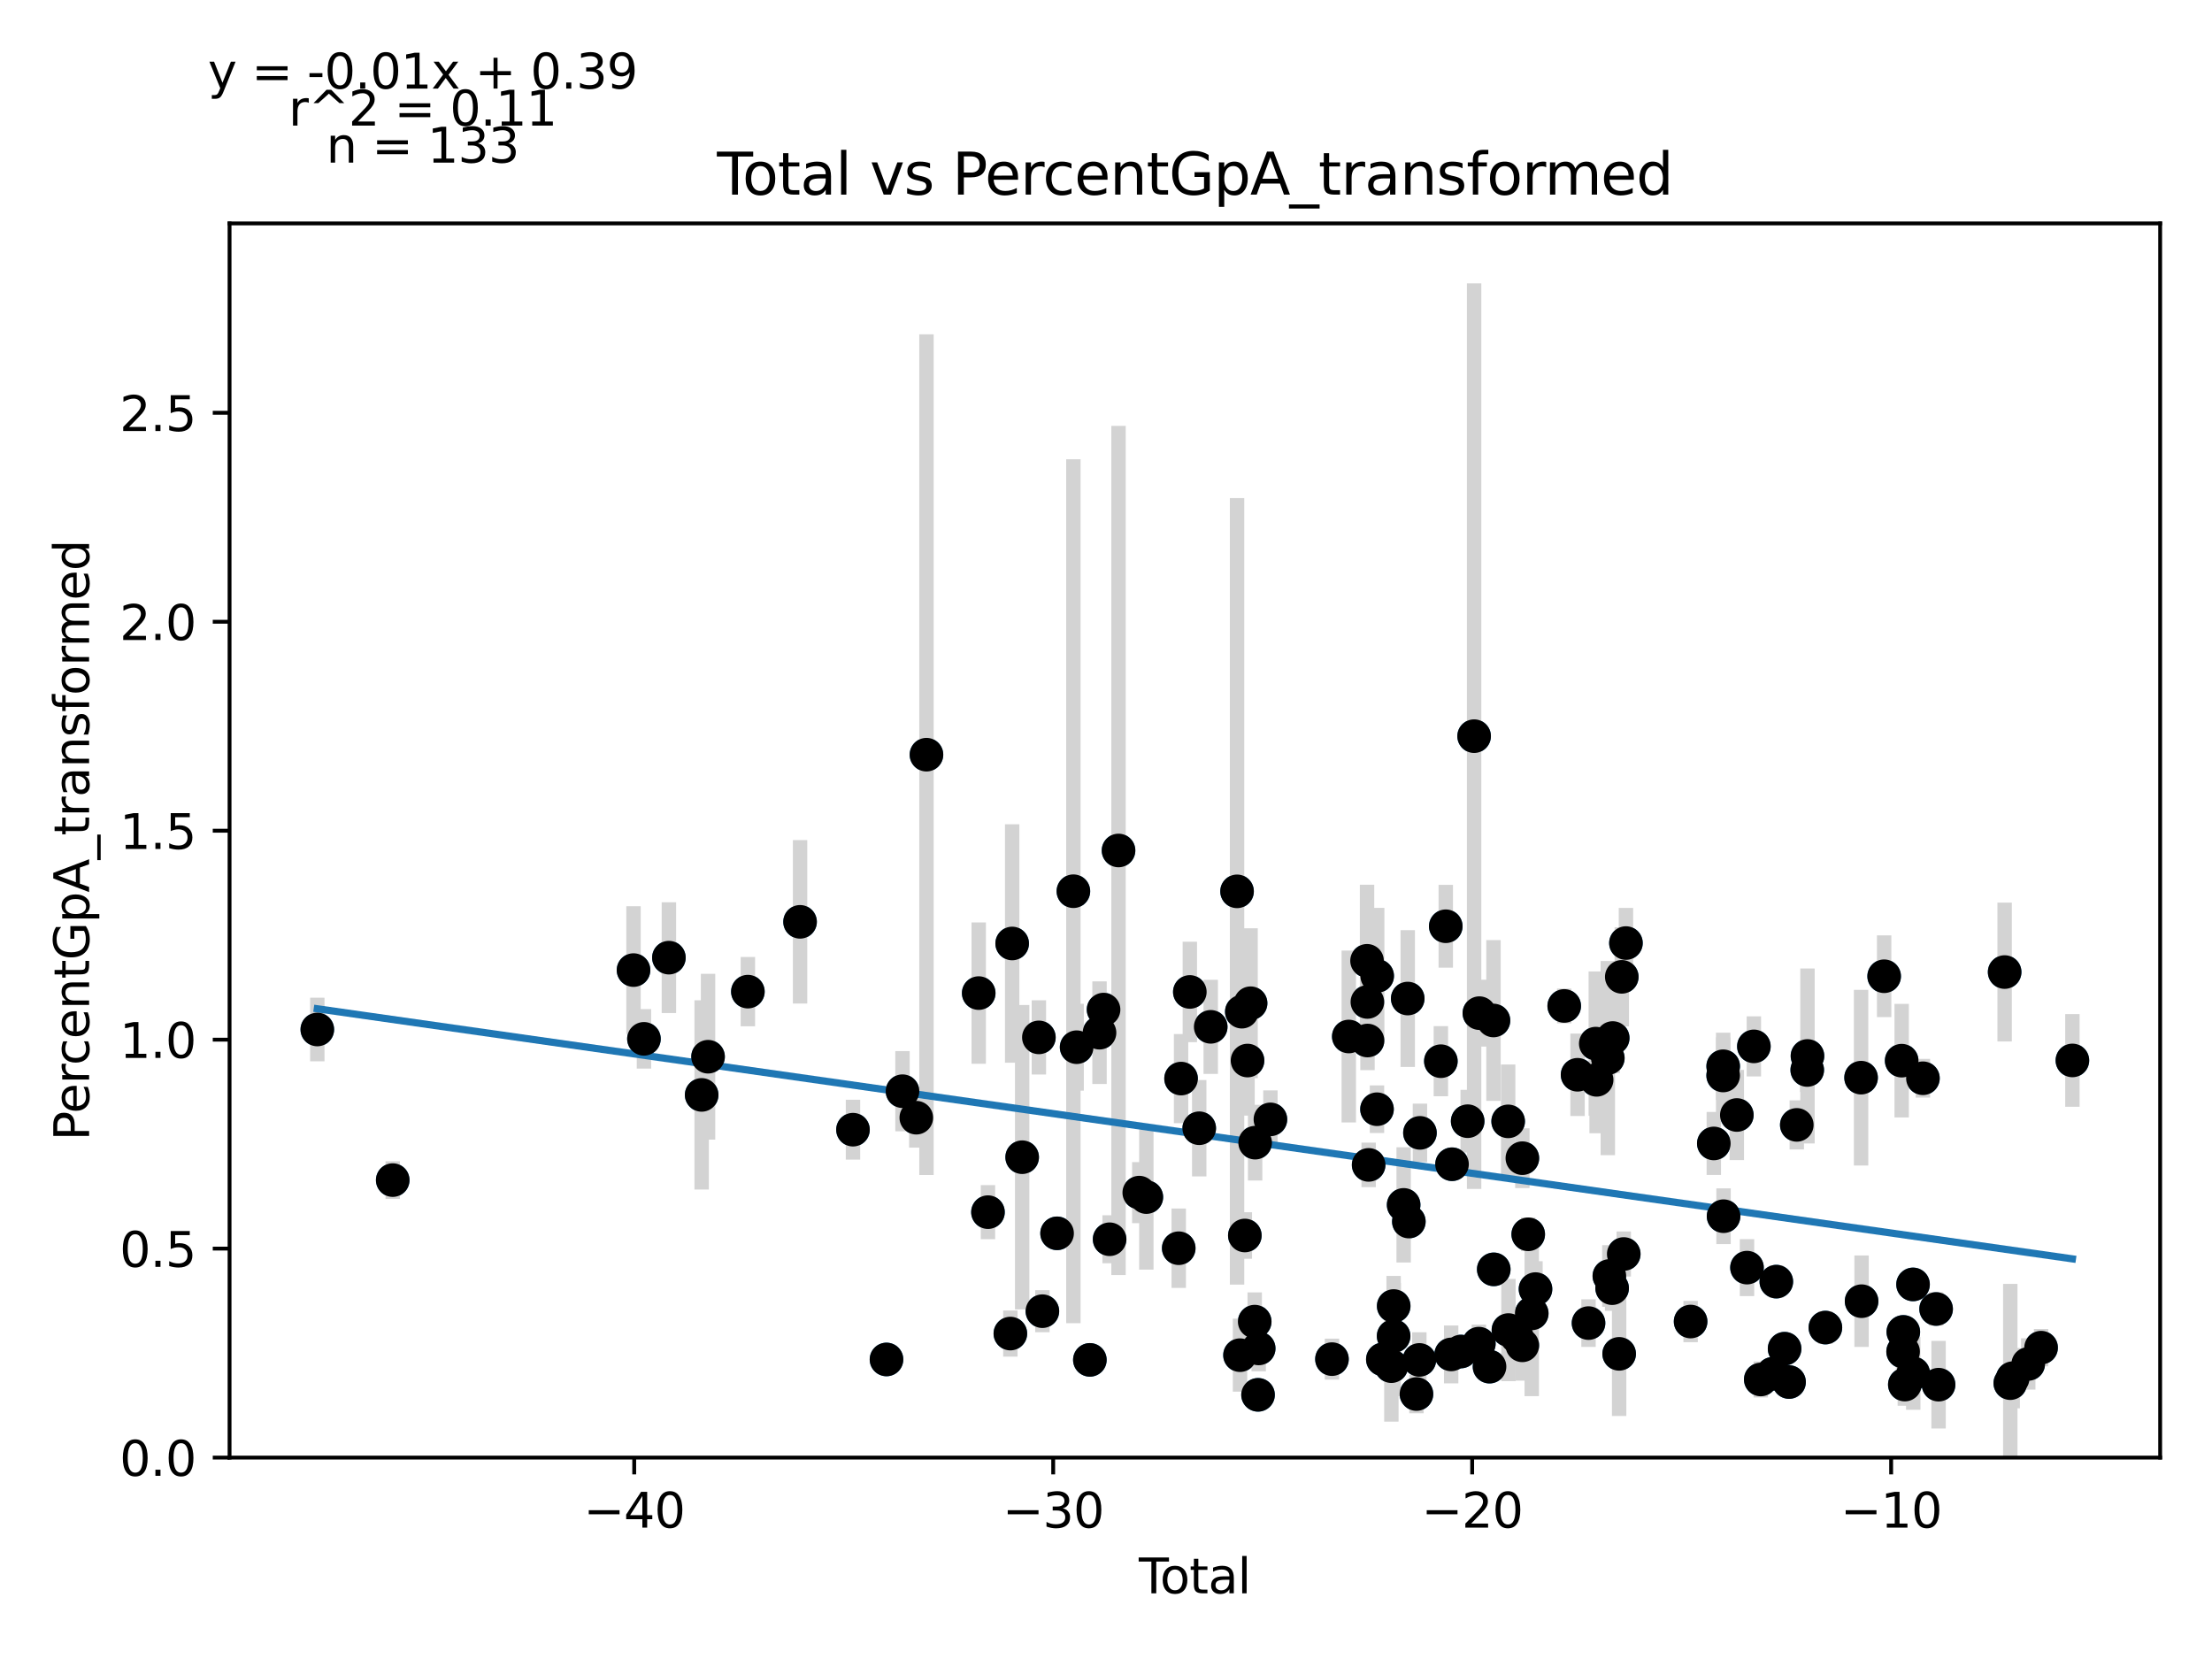 <?xml version="1.0" encoding="utf-8" standalone="no"?>
<!DOCTYPE svg PUBLIC "-//W3C//DTD SVG 1.1//EN"
  "http://www.w3.org/Graphics/SVG/1.1/DTD/svg11.dtd">
<svg xmlns:xlink="http://www.w3.org/1999/xlink" width="460.8pt" height="345.6pt" viewBox="0 0 460.8 345.6" xmlns="http://www.w3.org/2000/svg" version="1.1">
 <defs>
  <style type="text/css">*{stroke-linejoin: round; stroke-linecap: butt}</style>
 </defs>
 <g id="figure_1">
  <g id="patch_1">
   <path d="M 0 345.6 
L 460.8 345.6 
L 460.8 0 
L 0 0 
z
" style="fill: #ffffff"/>
  </g>
  <g id="axes_1">
   <g id="patch_2">
    <path d="M 47.821 303.64 
L 450 303.64 
L 450 46.544 
L 47.821 46.544 
z
" style="fill: #ffffff"/>
   </g>
   <g id="PathCollection_1">
    <defs>
     <path id="mc189b4d0db" d="M 0 3 
C 0.796 3 1.559 2.684 2.121 2.121 
C 2.684 1.559 3 0.796 3 0 
C 3 -0.796 2.684 -1.559 2.121 -2.121 
C 1.559 -2.684 0.796 -3 0 -3 
C -0.796 -3 -1.559 -2.684 -2.121 -2.121 
C -2.684 -1.559 -3 -0.796 -3 0 
C -3 0.796 -2.684 1.559 -2.121 2.121 
C -1.559 2.684 -0.796 3 0 3 
z
" style="stroke: #1f77b4"/>
    </defs>
    <g clip-path="url(#pdc37cfae6b)">
     <use xlink:href="#mc189b4d0db" x="66.102" y="214.463" style="fill: #1f77b4; stroke: #1f77b4"/>
     <use xlink:href="#mc189b4d0db" x="81.812" y="245.838" style="fill: #1f77b4; stroke: #1f77b4"/>
     <use xlink:href="#mc189b4d0db" x="131.974" y="202.087" style="fill: #1f77b4; stroke: #1f77b4"/>
     <use xlink:href="#mc189b4d0db" x="134.146" y="216.409" style="fill: #1f77b4; stroke: #1f77b4"/>
     <use xlink:href="#mc189b4d0db" x="139.344" y="199.497" style="fill: #1f77b4; stroke: #1f77b4"/>
     <use xlink:href="#mc189b4d0db" x="146.168" y="228.088" style="fill: #1f77b4; stroke: #1f77b4"/>
     <use xlink:href="#mc189b4d0db" x="147.501" y="220.135" style="fill: #1f77b4; stroke: #1f77b4"/>
     <use xlink:href="#mc189b4d0db" x="155.796" y="206.577" style="fill: #1f77b4; stroke: #1f77b4"/>
     <use xlink:href="#mc189b4d0db" x="166.667" y="192.035" style="fill: #1f77b4; stroke: #1f77b4"/>
     <use xlink:href="#mc189b4d0db" x="177.692" y="235.334" style="fill: #1f77b4; stroke: #1f77b4"/>
     <use xlink:href="#mc189b4d0db" x="184.674" y="283.2" style="fill: #1f77b4; stroke: #1f77b4"/>
     <use xlink:href="#mc189b4d0db" x="188.008" y="227.318" style="fill: #1f77b4; stroke: #1f77b4"/>
     <use xlink:href="#mc189b4d0db" x="190.883" y="232.837" style="fill: #1f77b4; stroke: #1f77b4"/>
     <use xlink:href="#mc189b4d0db" x="192.999" y="157.215" style="fill: #1f77b4; stroke: #1f77b4"/>
     <use xlink:href="#mc189b4d0db" x="203.883" y="206.879" style="fill: #1f77b4; stroke: #1f77b4"/>
     <use xlink:href="#mc189b4d0db" x="205.812" y="252.514" style="fill: #1f77b4; stroke: #1f77b4"/>
     <use xlink:href="#mc189b4d0db" x="210.477" y="277.807" style="fill: #1f77b4; stroke: #1f77b4"/>
     <use xlink:href="#mc189b4d0db" x="210.854" y="196.544" style="fill: #1f77b4; stroke: #1f77b4"/>
     <use xlink:href="#mc189b4d0db" x="212.936" y="241.067" style="fill: #1f77b4; stroke: #1f77b4"/>
     <use xlink:href="#mc189b4d0db" x="216.418" y="216.107" style="fill: #1f77b4; stroke: #1f77b4"/>
     <use xlink:href="#mc189b4d0db" x="217.149" y="273.145" style="fill: #1f77b4; stroke: #1f77b4"/>
     <use xlink:href="#mc189b4d0db" x="220.208" y="256.925" style="fill: #1f77b4; stroke: #1f77b4"/>
     <use xlink:href="#mc189b4d0db" x="223.607" y="185.658" style="fill: #1f77b4; stroke: #1f77b4"/>
     <use xlink:href="#mc189b4d0db" x="224.282" y="218.151" style="fill: #1f77b4; stroke: #1f77b4"/>
     <use xlink:href="#mc189b4d0db" x="227.04" y="283.288" style="fill: #1f77b4; stroke: #1f77b4"/>
     <use xlink:href="#mc189b4d0db" x="229.051" y="215.129" style="fill: #1f77b4; stroke: #1f77b4"/>
     <use xlink:href="#mc189b4d0db" x="229.892" y="210.314" style="fill: #1f77b4; stroke: #1f77b4"/>
     <use xlink:href="#mc189b4d0db" x="231.152" y="258.159" style="fill: #1f77b4; stroke: #1f77b4"/>
     <use xlink:href="#mc189b4d0db" x="233.011" y="177.171" style="fill: #1f77b4; stroke: #1f77b4"/>
     <use xlink:href="#mc189b4d0db" x="237.331" y="248.446" style="fill: #1f77b4; stroke: #1f77b4"/>
     <use xlink:href="#mc189b4d0db" x="238.805" y="249.376" style="fill: #1f77b4; stroke: #1f77b4"/>
     <use xlink:href="#mc189b4d0db" x="245.551" y="260.027" style="fill: #1f77b4; stroke: #1f77b4"/>
     <use xlink:href="#mc189b4d0db" x="246.038" y="224.688" style="fill: #1f77b4; stroke: #1f77b4"/>
     <use xlink:href="#mc189b4d0db" x="247.863" y="206.64" style="fill: #1f77b4; stroke: #1f77b4"/>
     <use xlink:href="#mc189b4d0db" x="249.821" y="235.033" style="fill: #1f77b4; stroke: #1f77b4"/>
     <use xlink:href="#mc189b4d0db" x="252.215" y="213.909" style="fill: #1f77b4; stroke: #1f77b4"/>
     <use xlink:href="#mc189b4d0db" x="257.7" y="185.685" style="fill: #1f77b4; stroke: #1f77b4"/>
     <use xlink:href="#mc189b4d0db" x="258.316" y="282.307" style="fill: #1f77b4; stroke: #1f77b4"/>
     <use xlink:href="#mc189b4d0db" x="258.695" y="210.754" style="fill: #1f77b4; stroke: #1f77b4"/>
     <use xlink:href="#mc189b4d0db" x="259.322" y="257.376" style="fill: #1f77b4; stroke: #1f77b4"/>
     <use xlink:href="#mc189b4d0db" x="259.883" y="220.93" style="fill: #1f77b4; stroke: #1f77b4"/>
     <use xlink:href="#mc189b4d0db" x="260.521" y="208.991" style="fill: #1f77b4; stroke: #1f77b4"/>
     <use xlink:href="#mc189b4d0db" x="261.38" y="275.319" style="fill: #1f77b4; stroke: #1f77b4"/>
     <use xlink:href="#mc189b4d0db" x="261.472" y="238.037" style="fill: #1f77b4; stroke: #1f77b4"/>
     <use xlink:href="#mc189b4d0db" x="262.072" y="290.57" style="fill: #1f77b4; stroke: #1f77b4"/>
     <use xlink:href="#mc189b4d0db" x="262.209" y="280.905" style="fill: #1f77b4; stroke: #1f77b4"/>
     <use xlink:href="#mc189b4d0db" x="264.652" y="233.187" style="fill: #1f77b4; stroke: #1f77b4"/>
     <use xlink:href="#mc189b4d0db" x="277.472" y="283.133" style="fill: #1f77b4; stroke: #1f77b4"/>
     <use xlink:href="#mc189b4d0db" x="280.976" y="215.923" style="fill: #1f77b4; stroke: #1f77b4"/>
     <use xlink:href="#mc189b4d0db" x="284.78" y="200.153" style="fill: #1f77b4; stroke: #1f77b4"/>
     <use xlink:href="#mc189b4d0db" x="284.851" y="208.726" style="fill: #1f77b4; stroke: #1f77b4"/>
     <use xlink:href="#mc189b4d0db" x="284.877" y="216.761" style="fill: #1f77b4; stroke: #1f77b4"/>
     <use xlink:href="#mc189b4d0db" x="285.113" y="242.67" style="fill: #1f77b4; stroke: #1f77b4"/>
     <use xlink:href="#mc189b4d0db" x="286.854" y="231.072" style="fill: #1f77b4; stroke: #1f77b4"/>
     <use xlink:href="#mc189b4d0db" x="286.893" y="203.302" style="fill: #1f77b4; stroke: #1f77b4"/>
     <use xlink:href="#mc189b4d0db" x="288.071" y="283.18" style="fill: #1f77b4; stroke: #1f77b4"/>
     <use xlink:href="#mc189b4d0db" x="289.847" y="284.597" style="fill: #1f77b4; stroke: #1f77b4"/>
     <use xlink:href="#mc189b4d0db" x="290.315" y="278.325" style="fill: #1f77b4; stroke: #1f77b4"/>
     <use xlink:href="#mc189b4d0db" x="290.332" y="272.071" style="fill: #1f77b4; stroke: #1f77b4"/>
     <use xlink:href="#mc189b4d0db" x="292.406" y="250.998" style="fill: #1f77b4; stroke: #1f77b4"/>
     <use xlink:href="#mc189b4d0db" x="293.256" y="208.015" style="fill: #1f77b4; stroke: #1f77b4"/>
     <use xlink:href="#mc189b4d0db" x="293.488" y="254.472" style="fill: #1f77b4; stroke: #1f77b4"/>
     <use xlink:href="#mc189b4d0db" x="295.075" y="290.402" style="fill: #1f77b4; stroke: #1f77b4"/>
     <use xlink:href="#mc189b4d0db" x="295.68" y="283.295" style="fill: #1f77b4; stroke: #1f77b4"/>
     <use xlink:href="#mc189b4d0db" x="295.802" y="235.998" style="fill: #1f77b4; stroke: #1f77b4"/>
     <use xlink:href="#mc189b4d0db" x="300.158" y="221.068" style="fill: #1f77b4; stroke: #1f77b4"/>
     <use xlink:href="#mc189b4d0db" x="301.18" y="192.956" style="fill: #1f77b4; stroke: #1f77b4"/>
     <use xlink:href="#mc189b4d0db" x="302.304" y="282.151" style="fill: #1f77b4; stroke: #1f77b4"/>
     <use xlink:href="#mc189b4d0db" x="302.483" y="242.532" style="fill: #1f77b4; stroke: #1f77b4"/>
     <use xlink:href="#mc189b4d0db" x="304.325" y="281.546" style="fill: #1f77b4; stroke: #1f77b4"/>
     <use xlink:href="#mc189b4d0db" x="305.744" y="233.566" style="fill: #1f77b4; stroke: #1f77b4"/>
     <use xlink:href="#mc189b4d0db" x="307.086" y="153.356" style="fill: #1f77b4; stroke: #1f77b4"/>
     <use xlink:href="#mc189b4d0db" x="308.073" y="279.903" style="fill: #1f77b4; stroke: #1f77b4"/>
     <use xlink:href="#mc189b4d0db" x="308.18" y="211.058" style="fill: #1f77b4; stroke: #1f77b4"/>
     <use xlink:href="#mc189b4d0db" x="310.295" y="284.697" style="fill: #1f77b4; stroke: #1f77b4"/>
     <use xlink:href="#mc189b4d0db" x="311.118" y="212.587" style="fill: #1f77b4; stroke: #1f77b4"/>
     <use xlink:href="#mc189b4d0db" x="311.174" y="264.43" style="fill: #1f77b4; stroke: #1f77b4"/>
     <use xlink:href="#mc189b4d0db" x="314.178" y="233.602" style="fill: #1f77b4; stroke: #1f77b4"/>
     <use xlink:href="#mc189b4d0db" x="314.237" y="277.073" style="fill: #1f77b4; stroke: #1f77b4"/>
     <use xlink:href="#mc189b4d0db" x="315.95" y="278.426" style="fill: #1f77b4; stroke: #1f77b4"/>
     <use xlink:href="#mc189b4d0db" x="317.129" y="280.258" style="fill: #1f77b4; stroke: #1f77b4"/>
     <use xlink:href="#mc189b4d0db" x="317.137" y="241.27" style="fill: #1f77b4; stroke: #1f77b4"/>
     <use xlink:href="#mc189b4d0db" x="318.357" y="257.127" style="fill: #1f77b4; stroke: #1f77b4"/>
     <use xlink:href="#mc189b4d0db" x="319.09" y="273.603" style="fill: #1f77b4; stroke: #1f77b4"/>
     <use xlink:href="#mc189b4d0db" x="319.871" y="268.541" style="fill: #1f77b4; stroke: #1f77b4"/>
     <use xlink:href="#mc189b4d0db" x="325.857" y="209.558" style="fill: #1f77b4; stroke: #1f77b4"/>
     <use xlink:href="#mc189b4d0db" x="328.635" y="223.895" style="fill: #1f77b4; stroke: #1f77b4"/>
     <use xlink:href="#mc189b4d0db" x="330.918" y="275.625" style="fill: #1f77b4; stroke: #1f77b4"/>
     <use xlink:href="#mc189b4d0db" x="332.428" y="217.405" style="fill: #1f77b4; stroke: #1f77b4"/>
     <use xlink:href="#mc189b4d0db" x="332.606" y="224.951" style="fill: #1f77b4; stroke: #1f77b4"/>
     <use xlink:href="#mc189b4d0db" x="334.937" y="220.42" style="fill: #1f77b4; stroke: #1f77b4"/>
     <use xlink:href="#mc189b4d0db" x="335.258" y="265.81" style="fill: #1f77b4; stroke: #1f77b4"/>
     <use xlink:href="#mc189b4d0db" x="335.837" y="268.351" style="fill: #1f77b4; stroke: #1f77b4"/>
     <use xlink:href="#mc189b4d0db" x="335.958" y="216.238" style="fill: #1f77b4; stroke: #1f77b4"/>
     <use xlink:href="#mc189b4d0db" x="337.299" y="282.032" style="fill: #1f77b4; stroke: #1f77b4"/>
     <use xlink:href="#mc189b4d0db" x="337.846" y="203.494" style="fill: #1f77b4; stroke: #1f77b4"/>
     <use xlink:href="#mc189b4d0db" x="338.258" y="261.232" style="fill: #1f77b4; stroke: #1f77b4"/>
     <use xlink:href="#mc189b4d0db" x="338.713" y="196.456" style="fill: #1f77b4; stroke: #1f77b4"/>
     <use xlink:href="#mc189b4d0db" x="352.185" y="275.301" style="fill: #1f77b4; stroke: #1f77b4"/>
     <use xlink:href="#mc189b4d0db" x="357.019" y="238.201" style="fill: #1f77b4; stroke: #1f77b4"/>
     <use xlink:href="#mc189b4d0db" x="358.967" y="224.043" style="fill: #1f77b4; stroke: #1f77b4"/>
     <use xlink:href="#mc189b4d0db" x="358.971" y="222.122" style="fill: #1f77b4; stroke: #1f77b4"/>
     <use xlink:href="#mc189b4d0db" x="359.049" y="253.357" style="fill: #1f77b4; stroke: #1f77b4"/>
     <use xlink:href="#mc189b4d0db" x="361.814" y="232.274" style="fill: #1f77b4; stroke: #1f77b4"/>
     <use xlink:href="#mc189b4d0db" x="363.93" y="264.069" style="fill: #1f77b4; stroke: #1f77b4"/>
     <use xlink:href="#mc189b4d0db" x="365.364" y="217.979" style="fill: #1f77b4; stroke: #1f77b4"/>
     <use xlink:href="#mc189b4d0db" x="366.799" y="287.371" style="fill: #1f77b4; stroke: #1f77b4"/>
     <use xlink:href="#mc189b4d0db" x="369.287" y="286.182" style="fill: #1f77b4; stroke: #1f77b4"/>
     <use xlink:href="#mc189b4d0db" x="370.04" y="266.985" style="fill: #1f77b4; stroke: #1f77b4"/>
     <use xlink:href="#mc189b4d0db" x="371.763" y="280.959" style="fill: #1f77b4; stroke: #1f77b4"/>
     <use xlink:href="#mc189b4d0db" x="372.694" y="287.904" style="fill: #1f77b4; stroke: #1f77b4"/>
     <use xlink:href="#mc189b4d0db" x="374.304" y="234.335" style="fill: #1f77b4; stroke: #1f77b4"/>
     <use xlink:href="#mc189b4d0db" x="376.482" y="222.897" style="fill: #1f77b4; stroke: #1f77b4"/>
     <use xlink:href="#mc189b4d0db" x="376.531" y="219.978" style="fill: #1f77b4; stroke: #1f77b4"/>
     <use xlink:href="#mc189b4d0db" x="380.264" y="276.556" style="fill: #1f77b4; stroke: #1f77b4"/>
     <use xlink:href="#mc189b4d0db" x="387.696" y="224.498" style="fill: #1f77b4; stroke: #1f77b4"/>
     <use xlink:href="#mc189b4d0db" x="387.802" y="271.062" style="fill: #1f77b4; stroke: #1f77b4"/>
     <use xlink:href="#mc189b4d0db" x="392.503" y="203.371" style="fill: #1f77b4; stroke: #1f77b4"/>
     <use xlink:href="#mc189b4d0db" x="396.152" y="220.957" style="fill: #1f77b4; stroke: #1f77b4"/>
     <use xlink:href="#mc189b4d0db" x="396.452" y="281.568" style="fill: #1f77b4; stroke: #1f77b4"/>
     <use xlink:href="#mc189b4d0db" x="396.494" y="277.46" style="fill: #1f77b4; stroke: #1f77b4"/>
     <use xlink:href="#mc189b4d0db" x="396.808" y="288.431" style="fill: #1f77b4; stroke: #1f77b4"/>
     <use xlink:href="#mc189b4d0db" x="398.521" y="267.567" style="fill: #1f77b4; stroke: #1f77b4"/>
     <use xlink:href="#mc189b4d0db" x="398.565" y="286.102" style="fill: #1f77b4; stroke: #1f77b4"/>
     <use xlink:href="#mc189b4d0db" x="400.581" y="224.62" style="fill: #1f77b4; stroke: #1f77b4"/>
     <use xlink:href="#mc189b4d0db" x="403.327" y="272.686" style="fill: #1f77b4; stroke: #1f77b4"/>
     <use xlink:href="#mc189b4d0db" x="403.84" y="288.454" style="fill: #1f77b4; stroke: #1f77b4"/>
     <use xlink:href="#mc189b4d0db" x="417.603" y="202.497" style="fill: #1f77b4; stroke: #1f77b4"/>
     <use xlink:href="#mc189b4d0db" x="418.78" y="288.136" style="fill: #1f77b4; stroke: #1f77b4"/>
     <use xlink:href="#mc189b4d0db" x="419.286" y="287.1" style="fill: #1f77b4; stroke: #1f77b4"/>
     <use xlink:href="#mc189b4d0db" x="422.519" y="284.133" style="fill: #1f77b4; stroke: #1f77b4"/>
     <use xlink:href="#mc189b4d0db" x="425.196" y="280.742" style="fill: #1f77b4; stroke: #1f77b4"/>
     <use xlink:href="#mc189b4d0db" x="431.719" y="220.908" style="fill: #1f77b4; stroke: #1f77b4"/>
    </g>
   </g>
   <g id="matplotlib.axis_1">
    <g id="xtick_1">
     <g id="line2d_1">
      <defs>
       <path id="m8806aa3039" d="M 0 0 
L 0 3.5 
" style="stroke: #000000; stroke-width: 0.8"/>
      </defs>
      <g>
       <use xlink:href="#m8806aa3039" x="132.118" y="303.64" style="stroke: #000000; stroke-width: 0.8"/>
      </g>
     </g>
     <g id="text_1">
      <!-- −40 -->
      <g transform="translate(121.566 318.238)scale(0.1 -0.1)">
       <defs>
        <path id="DejaVuSans-2212" d="M 678 2272 
L 4684 2272 
L 4684 1741 
L 678 1741 
L 678 2272 
z
" transform="scale(0.016)"/>
        <path id="DejaVuSans-34" d="M 2419 4116 
L 825 1625 
L 2419 1625 
L 2419 4116 
z
M 2253 4666 
L 3047 4666 
L 3047 1625 
L 3713 1625 
L 3713 1100 
L 3047 1100 
L 3047 0 
L 2419 0 
L 2419 1100 
L 313 1100 
L 313 1709 
L 2253 4666 
z
" transform="scale(0.016)"/>
        <path id="DejaVuSans-30" d="M 2034 4250 
Q 1547 4250 1301 3770 
Q 1056 3291 1056 2328 
Q 1056 1369 1301 889 
Q 1547 409 2034 409 
Q 2525 409 2770 889 
Q 3016 1369 3016 2328 
Q 3016 3291 2770 3770 
Q 2525 4250 2034 4250 
z
M 2034 4750 
Q 2819 4750 3233 4129 
Q 3647 3509 3647 2328 
Q 3647 1150 3233 529 
Q 2819 -91 2034 -91 
Q 1250 -91 836 529 
Q 422 1150 422 2328 
Q 422 3509 836 4129 
Q 1250 4750 2034 4750 
z
" transform="scale(0.016)"/>
       </defs>
       <use xlink:href="#DejaVuSans-2212"/>
       <use xlink:href="#DejaVuSans-34" x="83.789"/>
       <use xlink:href="#DejaVuSans-30" x="147.412"/>
      </g>
     </g>
    </g>
    <g id="xtick_2">
     <g id="line2d_2">
      <g>
       <use xlink:href="#m8806aa3039" x="219.399" y="303.64" style="stroke: #000000; stroke-width: 0.8"/>
      </g>
     </g>
     <g id="text_2">
      <!-- −30 -->
      <g transform="translate(208.847 318.238)scale(0.1 -0.1)">
       <defs>
        <path id="DejaVuSans-33" d="M 2597 2516 
Q 3050 2419 3304 2112 
Q 3559 1806 3559 1356 
Q 3559 666 3084 287 
Q 2609 -91 1734 -91 
Q 1441 -91 1130 -33 
Q 819 25 488 141 
L 488 750 
Q 750 597 1062 519 
Q 1375 441 1716 441 
Q 2309 441 2620 675 
Q 2931 909 2931 1356 
Q 2931 1769 2642 2001 
Q 2353 2234 1838 2234 
L 1294 2234 
L 1294 2753 
L 1863 2753 
Q 2328 2753 2575 2939 
Q 2822 3125 2822 3475 
Q 2822 3834 2567 4026 
Q 2313 4219 1838 4219 
Q 1578 4219 1281 4162 
Q 984 4106 628 3988 
L 628 4550 
Q 988 4650 1302 4700 
Q 1616 4750 1894 4750 
Q 2613 4750 3031 4423 
Q 3450 4097 3450 3541 
Q 3450 3153 3228 2886 
Q 3006 2619 2597 2516 
z
" transform="scale(0.016)"/>
       </defs>
       <use xlink:href="#DejaVuSans-2212"/>
       <use xlink:href="#DejaVuSans-33" x="83.789"/>
       <use xlink:href="#DejaVuSans-30" x="147.412"/>
      </g>
     </g>
    </g>
    <g id="xtick_3">
     <g id="line2d_3">
      <g>
       <use xlink:href="#m8806aa3039" x="306.68" y="303.64" style="stroke: #000000; stroke-width: 0.8"/>
      </g>
     </g>
     <g id="text_3">
      <!-- −20 -->
      <g transform="translate(296.128 318.238)scale(0.1 -0.1)">
       <defs>
        <path id="DejaVuSans-32" d="M 1228 531 
L 3431 531 
L 3431 0 
L 469 0 
L 469 531 
Q 828 903 1448 1529 
Q 2069 2156 2228 2338 
Q 2531 2678 2651 2914 
Q 2772 3150 2772 3378 
Q 2772 3750 2511 3984 
Q 2250 4219 1831 4219 
Q 1534 4219 1204 4116 
Q 875 4013 500 3803 
L 500 4441 
Q 881 4594 1212 4672 
Q 1544 4750 1819 4750 
Q 2544 4750 2975 4387 
Q 3406 4025 3406 3419 
Q 3406 3131 3298 2873 
Q 3191 2616 2906 2266 
Q 2828 2175 2409 1742 
Q 1991 1309 1228 531 
z
" transform="scale(0.016)"/>
       </defs>
       <use xlink:href="#DejaVuSans-2212"/>
       <use xlink:href="#DejaVuSans-32" x="83.789"/>
       <use xlink:href="#DejaVuSans-30" x="147.412"/>
      </g>
     </g>
    </g>
    <g id="xtick_4">
     <g id="line2d_4">
      <g>
       <use xlink:href="#m8806aa3039" x="393.961" y="303.64" style="stroke: #000000; stroke-width: 0.8"/>
      </g>
     </g>
     <g id="text_4">
      <!-- −10 -->
      <g transform="translate(383.409 318.238)scale(0.1 -0.1)">
       <defs>
        <path id="DejaVuSans-31" d="M 794 531 
L 1825 531 
L 1825 4091 
L 703 3866 
L 703 4441 
L 1819 4666 
L 2450 4666 
L 2450 531 
L 3481 531 
L 3481 0 
L 794 0 
L 794 531 
z
" transform="scale(0.016)"/>
       </defs>
       <use xlink:href="#DejaVuSans-2212"/>
       <use xlink:href="#DejaVuSans-31" x="83.789"/>
       <use xlink:href="#DejaVuSans-30" x="147.412"/>
      </g>
     </g>
    </g>
    <g id="text_5">
     <!-- Total -->
     <g transform="translate(237.234 331.917)scale(0.1 -0.1)">
      <defs>
       <path id="DejaVuSans-54" d="M -19 4666 
L 3928 4666 
L 3928 4134 
L 2272 4134 
L 2272 0 
L 1638 0 
L 1638 4134 
L -19 4134 
L -19 4666 
z
" transform="scale(0.016)"/>
       <path id="DejaVuSans-6f" d="M 1959 3097 
Q 1497 3097 1228 2736 
Q 959 2375 959 1747 
Q 959 1119 1226 758 
Q 1494 397 1959 397 
Q 2419 397 2687 759 
Q 2956 1122 2956 1747 
Q 2956 2369 2687 2733 
Q 2419 3097 1959 3097 
z
M 1959 3584 
Q 2709 3584 3137 3096 
Q 3566 2609 3566 1747 
Q 3566 888 3137 398 
Q 2709 -91 1959 -91 
Q 1206 -91 779 398 
Q 353 888 353 1747 
Q 353 2609 779 3096 
Q 1206 3584 1959 3584 
z
" transform="scale(0.016)"/>
       <path id="DejaVuSans-74" d="M 1172 4494 
L 1172 3500 
L 2356 3500 
L 2356 3053 
L 1172 3053 
L 1172 1153 
Q 1172 725 1289 603 
Q 1406 481 1766 481 
L 2356 481 
L 2356 0 
L 1766 0 
Q 1100 0 847 248 
Q 594 497 594 1153 
L 594 3053 
L 172 3053 
L 172 3500 
L 594 3500 
L 594 4494 
L 1172 4494 
z
" transform="scale(0.016)"/>
       <path id="DejaVuSans-61" d="M 2194 1759 
Q 1497 1759 1228 1600 
Q 959 1441 959 1056 
Q 959 750 1161 570 
Q 1363 391 1709 391 
Q 2188 391 2477 730 
Q 2766 1069 2766 1631 
L 2766 1759 
L 2194 1759 
z
M 3341 1997 
L 3341 0 
L 2766 0 
L 2766 531 
Q 2569 213 2275 61 
Q 1981 -91 1556 -91 
Q 1019 -91 701 211 
Q 384 513 384 1019 
Q 384 1609 779 1909 
Q 1175 2209 1959 2209 
L 2766 2209 
L 2766 2266 
Q 2766 2663 2505 2880 
Q 2244 3097 1772 3097 
Q 1472 3097 1187 3025 
Q 903 2953 641 2809 
L 641 3341 
Q 956 3463 1253 3523 
Q 1550 3584 1831 3584 
Q 2591 3584 2966 3190 
Q 3341 2797 3341 1997 
z
" transform="scale(0.016)"/>
       <path id="DejaVuSans-6c" d="M 603 4863 
L 1178 4863 
L 1178 0 
L 603 0 
L 603 4863 
z
" transform="scale(0.016)"/>
      </defs>
      <use xlink:href="#DejaVuSans-54"/>
      <use xlink:href="#DejaVuSans-6f" x="44.084"/>
      <use xlink:href="#DejaVuSans-74" x="105.266"/>
      <use xlink:href="#DejaVuSans-61" x="144.475"/>
      <use xlink:href="#DejaVuSans-6c" x="205.754"/>
     </g>
    </g>
   </g>
   <g id="matplotlib.axis_2">
    <g id="ytick_1">
     <g id="line2d_5">
      <defs>
       <path id="m7d55c25577" d="M 0 0 
L -3.5 0 
" style="stroke: #000000; stroke-width: 0.8"/>
      </defs>
      <g>
       <use xlink:href="#m7d55c25577" x="47.821" y="303.64" style="stroke: #000000; stroke-width: 0.8"/>
      </g>
     </g>
     <g id="text_6">
      <!-- 0.0 -->
      <g transform="translate(24.918 307.439)scale(0.1 -0.1)">
       <defs>
        <path id="DejaVuSans-2e" d="M 684 794 
L 1344 794 
L 1344 0 
L 684 0 
L 684 794 
z
" transform="scale(0.016)"/>
       </defs>
       <use xlink:href="#DejaVuSans-30"/>
       <use xlink:href="#DejaVuSans-2e" x="63.623"/>
       <use xlink:href="#DejaVuSans-30" x="95.41"/>
      </g>
     </g>
    </g>
    <g id="ytick_2">
     <g id="line2d_6">
      <g>
       <use xlink:href="#m7d55c25577" x="47.821" y="260.11" style="stroke: #000000; stroke-width: 0.8"/>
      </g>
     </g>
     <g id="text_7">
      <!-- 0.5 -->
      <g transform="translate(24.918 263.91)scale(0.1 -0.1)">
       <defs>
        <path id="DejaVuSans-35" d="M 691 4666 
L 3169 4666 
L 3169 4134 
L 1269 4134 
L 1269 2991 
Q 1406 3038 1543 3061 
Q 1681 3084 1819 3084 
Q 2600 3084 3056 2656 
Q 3513 2228 3513 1497 
Q 3513 744 3044 326 
Q 2575 -91 1722 -91 
Q 1428 -91 1123 -41 
Q 819 9 494 109 
L 494 744 
Q 775 591 1075 516 
Q 1375 441 1709 441 
Q 2250 441 2565 725 
Q 2881 1009 2881 1497 
Q 2881 1984 2565 2268 
Q 2250 2553 1709 2553 
Q 1456 2553 1204 2497 
Q 953 2441 691 2322 
L 691 4666 
z
" transform="scale(0.016)"/>
       </defs>
       <use xlink:href="#DejaVuSans-30"/>
       <use xlink:href="#DejaVuSans-2e" x="63.623"/>
       <use xlink:href="#DejaVuSans-35" x="95.41"/>
      </g>
     </g>
    </g>
    <g id="ytick_3">
     <g id="line2d_7">
      <g>
       <use xlink:href="#m7d55c25577" x="47.821" y="216.581" style="stroke: #000000; stroke-width: 0.8"/>
      </g>
     </g>
     <g id="text_8">
      <!-- 1.0 -->
      <g transform="translate(24.918 220.38)scale(0.1 -0.1)">
       <use xlink:href="#DejaVuSans-31"/>
       <use xlink:href="#DejaVuSans-2e" x="63.623"/>
       <use xlink:href="#DejaVuSans-30" x="95.41"/>
      </g>
     </g>
    </g>
    <g id="ytick_4">
     <g id="line2d_8">
      <g>
       <use xlink:href="#m7d55c25577" x="47.821" y="173.051" style="stroke: #000000; stroke-width: 0.8"/>
      </g>
     </g>
     <g id="text_9">
      <!-- 1.5 -->
      <g transform="translate(24.918 176.85)scale(0.1 -0.1)">
       <use xlink:href="#DejaVuSans-31"/>
       <use xlink:href="#DejaVuSans-2e" x="63.623"/>
       <use xlink:href="#DejaVuSans-35" x="95.41"/>
      </g>
     </g>
    </g>
    <g id="ytick_5">
     <g id="line2d_9">
      <g>
       <use xlink:href="#m7d55c25577" x="47.821" y="129.521" style="stroke: #000000; stroke-width: 0.8"/>
      </g>
     </g>
     <g id="text_10">
      <!-- 2.0 -->
      <g transform="translate(24.918 133.32)scale(0.1 -0.1)">
       <use xlink:href="#DejaVuSans-32"/>
       <use xlink:href="#DejaVuSans-2e" x="63.623"/>
       <use xlink:href="#DejaVuSans-30" x="95.41"/>
      </g>
     </g>
    </g>
    <g id="ytick_6">
     <g id="line2d_10">
      <g>
       <use xlink:href="#m7d55c25577" x="47.821" y="85.991" style="stroke: #000000; stroke-width: 0.8"/>
      </g>
     </g>
     <g id="text_11">
      <!-- 2.5 -->
      <g transform="translate(24.918 89.791)scale(0.1 -0.1)">
       <use xlink:href="#DejaVuSans-32"/>
       <use xlink:href="#DejaVuSans-2e" x="63.623"/>
       <use xlink:href="#DejaVuSans-35" x="95.41"/>
      </g>
     </g>
    </g>
    <g id="text_12">
     <!-- PercentGpA_transformed -->
     <g transform="translate(18.56 237.63)rotate(-90)scale(0.1 -0.1)">
      <defs>
       <path id="DejaVuSans-50" d="M 1259 4147 
L 1259 2394 
L 2053 2394 
Q 2494 2394 2734 2622 
Q 2975 2850 2975 3272 
Q 2975 3691 2734 3919 
Q 2494 4147 2053 4147 
L 1259 4147 
z
M 628 4666 
L 2053 4666 
Q 2838 4666 3239 4311 
Q 3641 3956 3641 3272 
Q 3641 2581 3239 2228 
Q 2838 1875 2053 1875 
L 1259 1875 
L 1259 0 
L 628 0 
L 628 4666 
z
" transform="scale(0.016)"/>
       <path id="DejaVuSans-65" d="M 3597 1894 
L 3597 1613 
L 953 1613 
Q 991 1019 1311 708 
Q 1631 397 2203 397 
Q 2534 397 2845 478 
Q 3156 559 3463 722 
L 3463 178 
Q 3153 47 2828 -22 
Q 2503 -91 2169 -91 
Q 1331 -91 842 396 
Q 353 884 353 1716 
Q 353 2575 817 3079 
Q 1281 3584 2069 3584 
Q 2775 3584 3186 3129 
Q 3597 2675 3597 1894 
z
M 3022 2063 
Q 3016 2534 2758 2815 
Q 2500 3097 2075 3097 
Q 1594 3097 1305 2825 
Q 1016 2553 972 2059 
L 3022 2063 
z
" transform="scale(0.016)"/>
       <path id="DejaVuSans-72" d="M 2631 2963 
Q 2534 3019 2420 3045 
Q 2306 3072 2169 3072 
Q 1681 3072 1420 2755 
Q 1159 2438 1159 1844 
L 1159 0 
L 581 0 
L 581 3500 
L 1159 3500 
L 1159 2956 
Q 1341 3275 1631 3429 
Q 1922 3584 2338 3584 
Q 2397 3584 2469 3576 
Q 2541 3569 2628 3553 
L 2631 2963 
z
" transform="scale(0.016)"/>
       <path id="DejaVuSans-63" d="M 3122 3366 
L 3122 2828 
Q 2878 2963 2633 3030 
Q 2388 3097 2138 3097 
Q 1578 3097 1268 2742 
Q 959 2388 959 1747 
Q 959 1106 1268 751 
Q 1578 397 2138 397 
Q 2388 397 2633 464 
Q 2878 531 3122 666 
L 3122 134 
Q 2881 22 2623 -34 
Q 2366 -91 2075 -91 
Q 1284 -91 818 406 
Q 353 903 353 1747 
Q 353 2603 823 3093 
Q 1294 3584 2113 3584 
Q 2378 3584 2631 3529 
Q 2884 3475 3122 3366 
z
" transform="scale(0.016)"/>
       <path id="DejaVuSans-6e" d="M 3513 2113 
L 3513 0 
L 2938 0 
L 2938 2094 
Q 2938 2591 2744 2837 
Q 2550 3084 2163 3084 
Q 1697 3084 1428 2787 
Q 1159 2491 1159 1978 
L 1159 0 
L 581 0 
L 581 3500 
L 1159 3500 
L 1159 2956 
Q 1366 3272 1645 3428 
Q 1925 3584 2291 3584 
Q 2894 3584 3203 3211 
Q 3513 2838 3513 2113 
z
" transform="scale(0.016)"/>
       <path id="DejaVuSans-47" d="M 3809 666 
L 3809 1919 
L 2778 1919 
L 2778 2438 
L 4434 2438 
L 4434 434 
Q 4069 175 3628 42 
Q 3188 -91 2688 -91 
Q 1594 -91 976 548 
Q 359 1188 359 2328 
Q 359 3472 976 4111 
Q 1594 4750 2688 4750 
Q 3144 4750 3555 4637 
Q 3966 4525 4313 4306 
L 4313 3634 
Q 3963 3931 3569 4081 
Q 3175 4231 2741 4231 
Q 1884 4231 1454 3753 
Q 1025 3275 1025 2328 
Q 1025 1384 1454 906 
Q 1884 428 2741 428 
Q 3075 428 3337 486 
Q 3600 544 3809 666 
z
" transform="scale(0.016)"/>
       <path id="DejaVuSans-70" d="M 1159 525 
L 1159 -1331 
L 581 -1331 
L 581 3500 
L 1159 3500 
L 1159 2969 
Q 1341 3281 1617 3432 
Q 1894 3584 2278 3584 
Q 2916 3584 3314 3078 
Q 3713 2572 3713 1747 
Q 3713 922 3314 415 
Q 2916 -91 2278 -91 
Q 1894 -91 1617 61 
Q 1341 213 1159 525 
z
M 3116 1747 
Q 3116 2381 2855 2742 
Q 2594 3103 2138 3103 
Q 1681 3103 1420 2742 
Q 1159 2381 1159 1747 
Q 1159 1113 1420 752 
Q 1681 391 2138 391 
Q 2594 391 2855 752 
Q 3116 1113 3116 1747 
z
" transform="scale(0.016)"/>
       <path id="DejaVuSans-41" d="M 2188 4044 
L 1331 1722 
L 3047 1722 
L 2188 4044 
z
M 1831 4666 
L 2547 4666 
L 4325 0 
L 3669 0 
L 3244 1197 
L 1141 1197 
L 716 0 
L 50 0 
L 1831 4666 
z
" transform="scale(0.016)"/>
       <path id="DejaVuSans-5f" d="M 3263 -1063 
L 3263 -1509 
L -63 -1509 
L -63 -1063 
L 3263 -1063 
z
" transform="scale(0.016)"/>
       <path id="DejaVuSans-73" d="M 2834 3397 
L 2834 2853 
Q 2591 2978 2328 3040 
Q 2066 3103 1784 3103 
Q 1356 3103 1142 2972 
Q 928 2841 928 2578 
Q 928 2378 1081 2264 
Q 1234 2150 1697 2047 
L 1894 2003 
Q 2506 1872 2764 1633 
Q 3022 1394 3022 966 
Q 3022 478 2636 193 
Q 2250 -91 1575 -91 
Q 1294 -91 989 -36 
Q 684 19 347 128 
L 347 722 
Q 666 556 975 473 
Q 1284 391 1588 391 
Q 1994 391 2212 530 
Q 2431 669 2431 922 
Q 2431 1156 2273 1281 
Q 2116 1406 1581 1522 
L 1381 1569 
Q 847 1681 609 1914 
Q 372 2147 372 2553 
Q 372 3047 722 3315 
Q 1072 3584 1716 3584 
Q 2034 3584 2315 3537 
Q 2597 3491 2834 3397 
z
" transform="scale(0.016)"/>
       <path id="DejaVuSans-66" d="M 2375 4863 
L 2375 4384 
L 1825 4384 
Q 1516 4384 1395 4259 
Q 1275 4134 1275 3809 
L 1275 3500 
L 2222 3500 
L 2222 3053 
L 1275 3053 
L 1275 0 
L 697 0 
L 697 3053 
L 147 3053 
L 147 3500 
L 697 3500 
L 697 3744 
Q 697 4328 969 4595 
Q 1241 4863 1831 4863 
L 2375 4863 
z
" transform="scale(0.016)"/>
       <path id="DejaVuSans-6d" d="M 3328 2828 
Q 3544 3216 3844 3400 
Q 4144 3584 4550 3584 
Q 5097 3584 5394 3201 
Q 5691 2819 5691 2113 
L 5691 0 
L 5113 0 
L 5113 2094 
Q 5113 2597 4934 2840 
Q 4756 3084 4391 3084 
Q 3944 3084 3684 2787 
Q 3425 2491 3425 1978 
L 3425 0 
L 2847 0 
L 2847 2094 
Q 2847 2600 2669 2842 
Q 2491 3084 2119 3084 
Q 1678 3084 1418 2786 
Q 1159 2488 1159 1978 
L 1159 0 
L 581 0 
L 581 3500 
L 1159 3500 
L 1159 2956 
Q 1356 3278 1631 3431 
Q 1906 3584 2284 3584 
Q 2666 3584 2933 3390 
Q 3200 3197 3328 2828 
z
" transform="scale(0.016)"/>
       <path id="DejaVuSans-64" d="M 2906 2969 
L 2906 4863 
L 3481 4863 
L 3481 0 
L 2906 0 
L 2906 525 
Q 2725 213 2448 61 
Q 2172 -91 1784 -91 
Q 1150 -91 751 415 
Q 353 922 353 1747 
Q 353 2572 751 3078 
Q 1150 3584 1784 3584 
Q 2172 3584 2448 3432 
Q 2725 3281 2906 2969 
z
M 947 1747 
Q 947 1113 1208 752 
Q 1469 391 1925 391 
Q 2381 391 2643 752 
Q 2906 1113 2906 1747 
Q 2906 2381 2643 2742 
Q 2381 3103 1925 3103 
Q 1469 3103 1208 2742 
Q 947 2381 947 1747 
z
" transform="scale(0.016)"/>
      </defs>
      <use xlink:href="#DejaVuSans-50"/>
      <use xlink:href="#DejaVuSans-65" x="56.678"/>
      <use xlink:href="#DejaVuSans-72" x="118.201"/>
      <use xlink:href="#DejaVuSans-63" x="157.064"/>
      <use xlink:href="#DejaVuSans-65" x="212.045"/>
      <use xlink:href="#DejaVuSans-6e" x="273.568"/>
      <use xlink:href="#DejaVuSans-74" x="336.947"/>
      <use xlink:href="#DejaVuSans-47" x="376.156"/>
      <use xlink:href="#DejaVuSans-70" x="453.646"/>
      <use xlink:href="#DejaVuSans-41" x="517.123"/>
      <use xlink:href="#DejaVuSans-5f" x="585.531"/>
      <use xlink:href="#DejaVuSans-74" x="635.531"/>
      <use xlink:href="#DejaVuSans-72" x="674.74"/>
      <use xlink:href="#DejaVuSans-61" x="715.854"/>
      <use xlink:href="#DejaVuSans-6e" x="777.133"/>
      <use xlink:href="#DejaVuSans-73" x="840.512"/>
      <use xlink:href="#DejaVuSans-66" x="892.611"/>
      <use xlink:href="#DejaVuSans-6f" x="927.816"/>
      <use xlink:href="#DejaVuSans-72" x="988.998"/>
      <use xlink:href="#DejaVuSans-6d" x="1028.361"/>
      <use xlink:href="#DejaVuSans-65" x="1125.773"/>
      <use xlink:href="#DejaVuSans-64" x="1187.297"/>
     </g>
    </g>
   </g>
   <g id="LineCollection_1">
    <path d="M 66.102 221.087 
L 66.102 207.839 
" clip-path="url(#pdc37cfae6b)" style="fill: none; stroke: #d3d3d3; stroke-width: 3"/>
    <path d="M 81.812 249.763 
L 81.812 241.912 
" clip-path="url(#pdc37cfae6b)" style="fill: none; stroke: #d3d3d3; stroke-width: 3"/>
    <path d="M 131.974 215.397 
L 131.974 188.777 
" clip-path="url(#pdc37cfae6b)" style="fill: none; stroke: #d3d3d3; stroke-width: 3"/>
    <path d="M 134.146 222.609 
L 134.146 210.209 
" clip-path="url(#pdc37cfae6b)" style="fill: none; stroke: #d3d3d3; stroke-width: 3"/>
    <path d="M 139.344 211.037 
L 139.344 187.957 
" clip-path="url(#pdc37cfae6b)" style="fill: none; stroke: #d3d3d3; stroke-width: 3"/>
    <path d="M 146.168 247.799 
L 146.168 208.378 
" clip-path="url(#pdc37cfae6b)" style="fill: none; stroke: #d3d3d3; stroke-width: 3"/>
    <path d="M 147.501 237.401 
L 147.501 202.869 
" clip-path="url(#pdc37cfae6b)" style="fill: none; stroke: #d3d3d3; stroke-width: 3"/>
    <path d="M 155.796 213.795 
L 155.796 199.359 
" clip-path="url(#pdc37cfae6b)" style="fill: none; stroke: #d3d3d3; stroke-width: 3"/>
    <path d="M 166.667 209.06 
L 166.667 175.01 
" clip-path="url(#pdc37cfae6b)" style="fill: none; stroke: #d3d3d3; stroke-width: 3"/>
    <path d="M 177.692 241.569 
L 177.692 229.098 
" clip-path="url(#pdc37cfae6b)" style="fill: none; stroke: #d3d3d3; stroke-width: 3"/>
    <path d="M 184.674 284.946 
L 184.674 281.455 
" clip-path="url(#pdc37cfae6b)" style="fill: none; stroke: #d3d3d3; stroke-width: 3"/>
    <path d="M 188.008 235.673 
L 188.008 218.962 
" clip-path="url(#pdc37cfae6b)" style="fill: none; stroke: #d3d3d3; stroke-width: 3"/>
    <path d="M 190.883 239.081 
L 190.883 226.593 
" clip-path="url(#pdc37cfae6b)" style="fill: none; stroke: #d3d3d3; stroke-width: 3"/>
    <path d="M 192.999 244.779 
L 192.999 69.651 
" clip-path="url(#pdc37cfae6b)" style="fill: none; stroke: #d3d3d3; stroke-width: 3"/>
    <path d="M 203.883 221.598 
L 203.883 192.16 
" clip-path="url(#pdc37cfae6b)" style="fill: none; stroke: #d3d3d3; stroke-width: 3"/>
    <path d="M 205.812 258.146 
L 205.812 246.882 
" clip-path="url(#pdc37cfae6b)" style="fill: none; stroke: #d3d3d3; stroke-width: 3"/>
    <path d="M 210.477 282.61 
L 210.477 273.003 
" clip-path="url(#pdc37cfae6b)" style="fill: none; stroke: #d3d3d3; stroke-width: 3"/>
    <path d="M 210.854 221.378 
L 210.854 171.71 
" clip-path="url(#pdc37cfae6b)" style="fill: none; stroke: #d3d3d3; stroke-width: 3"/>
    <path d="M 212.936 272.765 
L 212.936 209.368 
" clip-path="url(#pdc37cfae6b)" style="fill: none; stroke: #d3d3d3; stroke-width: 3"/>
    <path d="M 216.418 223.833 
L 216.418 208.38 
" clip-path="url(#pdc37cfae6b)" style="fill: none; stroke: #d3d3d3; stroke-width: 3"/>
    <path d="M 217.149 277.528 
L 217.149 268.761 
" clip-path="url(#pdc37cfae6b)" style="fill: none; stroke: #d3d3d3; stroke-width: 3"/>
    <path d="M 220.208 260.085 
L 220.208 253.766 
" clip-path="url(#pdc37cfae6b)" style="fill: none; stroke: #d3d3d3; stroke-width: 3"/>
    <path d="M 223.607 275.641 
L 223.607 95.675 
" clip-path="url(#pdc37cfae6b)" style="fill: none; stroke: #d3d3d3; stroke-width: 3"/>
    <path d="M 224.282 227.2 
L 224.282 209.101 
" clip-path="url(#pdc37cfae6b)" style="fill: none; stroke: #d3d3d3; stroke-width: 3"/>
    <path d="M 227.04 285.214 
L 227.04 281.362 
" clip-path="url(#pdc37cfae6b)" style="fill: none; stroke: #d3d3d3; stroke-width: 3"/>
    <path d="M 229.051 225.819 
L 229.051 204.439 
" clip-path="url(#pdc37cfae6b)" style="fill: none; stroke: #d3d3d3; stroke-width: 3"/>
    <path d="M 229.892 213.013 
L 229.892 207.615 
" clip-path="url(#pdc37cfae6b)" style="fill: none; stroke: #d3d3d3; stroke-width: 3"/>
    <path d="M 231.152 263.161 
L 231.152 253.157 
" clip-path="url(#pdc37cfae6b)" style="fill: none; stroke: #d3d3d3; stroke-width: 3"/>
    <path d="M 233.011 265.619 
L 233.011 88.722 
" clip-path="url(#pdc37cfae6b)" style="fill: none; stroke: #d3d3d3; stroke-width: 3"/>
    <path d="M 237.331 254.809 
L 237.331 242.083 
" clip-path="url(#pdc37cfae6b)" style="fill: none; stroke: #d3d3d3; stroke-width: 3"/>
    <path d="M 238.805 264.49 
L 238.805 234.261 
" clip-path="url(#pdc37cfae6b)" style="fill: none; stroke: #d3d3d3; stroke-width: 3"/>
    <path d="M 245.551 268.302 
L 245.551 251.751 
" clip-path="url(#pdc37cfae6b)" style="fill: none; stroke: #d3d3d3; stroke-width: 3"/>
    <path d="M 246.038 233.972 
L 246.038 215.405 
" clip-path="url(#pdc37cfae6b)" style="fill: none; stroke: #d3d3d3; stroke-width: 3"/>
    <path d="M 247.863 217.105 
L 247.863 196.175 
" clip-path="url(#pdc37cfae6b)" style="fill: none; stroke: #d3d3d3; stroke-width: 3"/>
    <path d="M 249.821 245.068 
L 249.821 224.997 
" clip-path="url(#pdc37cfae6b)" style="fill: none; stroke: #d3d3d3; stroke-width: 3"/>
    <path d="M 252.215 223.718 
L 252.215 204.099 
" clip-path="url(#pdc37cfae6b)" style="fill: none; stroke: #d3d3d3; stroke-width: 3"/>
    <path d="M 257.7 267.607 
L 257.7 103.763 
" clip-path="url(#pdc37cfae6b)" style="fill: none; stroke: #d3d3d3; stroke-width: 3"/>
    <path d="M 258.316 289.916 
L 258.316 274.697 
" clip-path="url(#pdc37cfae6b)" style="fill: none; stroke: #d3d3d3; stroke-width: 3"/>
    <path d="M 258.695 227.276 
L 258.695 194.233 
" clip-path="url(#pdc37cfae6b)" style="fill: none; stroke: #d3d3d3; stroke-width: 3"/>
    <path d="M 259.322 262.225 
L 259.322 252.526 
" clip-path="url(#pdc37cfae6b)" style="fill: none; stroke: #d3d3d3; stroke-width: 3"/>
    <path d="M 259.883 232.403 
L 259.883 209.456 
" clip-path="url(#pdc37cfae6b)" style="fill: none; stroke: #d3d3d3; stroke-width: 3"/>
    <path d="M 260.521 224.604 
L 260.521 193.378 
" clip-path="url(#pdc37cfae6b)" style="fill: none; stroke: #d3d3d3; stroke-width: 3"/>
    <path d="M 261.38 281.402 
L 261.38 269.236 
" clip-path="url(#pdc37cfae6b)" style="fill: none; stroke: #d3d3d3; stroke-width: 3"/>
    <path d="M 261.472 245.922 
L 261.472 230.152 
" clip-path="url(#pdc37cfae6b)" style="fill: none; stroke: #d3d3d3; stroke-width: 3"/>
    <path d="M 262.072 292.402 
L 262.072 288.737 
" clip-path="url(#pdc37cfae6b)" style="fill: none; stroke: #d3d3d3; stroke-width: 3"/>
    <path d="M 262.209 285.672 
L 262.209 276.138 
" clip-path="url(#pdc37cfae6b)" style="fill: none; stroke: #d3d3d3; stroke-width: 3"/>
    <path d="M 264.652 239.226 
L 264.652 227.148 
" clip-path="url(#pdc37cfae6b)" style="fill: none; stroke: #d3d3d3; stroke-width: 3"/>
    <path d="M 277.472 287.404 
L 277.472 278.863 
" clip-path="url(#pdc37cfae6b)" style="fill: none; stroke: #d3d3d3; stroke-width: 3"/>
    <path d="M 280.976 233.827 
L 280.976 198.018 
" clip-path="url(#pdc37cfae6b)" style="fill: none; stroke: #d3d3d3; stroke-width: 3"/>
    <path d="M 284.78 216.001 
L 284.78 184.305 
" clip-path="url(#pdc37cfae6b)" style="fill: none; stroke: #d3d3d3; stroke-width: 3"/>
    <path d="M 284.851 218.843 
L 284.851 198.61 
" clip-path="url(#pdc37cfae6b)" style="fill: none; stroke: #d3d3d3; stroke-width: 3"/>
    <path d="M 284.877 222.927 
L 284.877 210.594 
" clip-path="url(#pdc37cfae6b)" style="fill: none; stroke: #d3d3d3; stroke-width: 3"/>
    <path d="M 285.113 247.314 
L 285.113 238.027 
" clip-path="url(#pdc37cfae6b)" style="fill: none; stroke: #d3d3d3; stroke-width: 3"/>
    <path d="M 286.854 236.029 
L 286.854 226.115 
" clip-path="url(#pdc37cfae6b)" style="fill: none; stroke: #d3d3d3; stroke-width: 3"/>
    <path d="M 286.893 217.483 
L 286.893 189.121 
" clip-path="url(#pdc37cfae6b)" style="fill: none; stroke: #d3d3d3; stroke-width: 3"/>
    <path d="M 288.071 285.985 
L 288.071 280.374 
" clip-path="url(#pdc37cfae6b)" style="fill: none; stroke: #d3d3d3; stroke-width: 3"/>
    <path d="M 289.847 296.149 
L 289.847 273.045 
" clip-path="url(#pdc37cfae6b)" style="fill: none; stroke: #d3d3d3; stroke-width: 3"/>
    <path d="M 290.315 290.852 
L 290.315 265.797 
" clip-path="url(#pdc37cfae6b)" style="fill: none; stroke: #d3d3d3; stroke-width: 3"/>
    <path d="M 290.332 276.891 
L 290.332 267.251 
" clip-path="url(#pdc37cfae6b)" style="fill: none; stroke: #d3d3d3; stroke-width: 3"/>
    <path d="M 292.406 263 
L 292.406 238.996 
" clip-path="url(#pdc37cfae6b)" style="fill: none; stroke: #d3d3d3; stroke-width: 3"/>
    <path d="M 293.256 222.26 
L 293.256 193.771 
" clip-path="url(#pdc37cfae6b)" style="fill: none; stroke: #d3d3d3; stroke-width: 3"/>
    <path d="M 293.488 255.537 
L 293.488 253.408 
" clip-path="url(#pdc37cfae6b)" style="fill: none; stroke: #d3d3d3; stroke-width: 3"/>
    <path d="M 295.075 294.405 
L 295.075 286.399 
" clip-path="url(#pdc37cfae6b)" style="fill: none; stroke: #d3d3d3; stroke-width: 3"/>
    <path d="M 295.68 289.048 
L 295.68 277.543 
" clip-path="url(#pdc37cfae6b)" style="fill: none; stroke: #d3d3d3; stroke-width: 3"/>
    <path d="M 295.802 242.091 
L 295.802 229.905 
" clip-path="url(#pdc37cfae6b)" style="fill: none; stroke: #d3d3d3; stroke-width: 3"/>
    <path d="M 300.158 228.377 
L 300.158 213.759 
" clip-path="url(#pdc37cfae6b)" style="fill: none; stroke: #d3d3d3; stroke-width: 3"/>
    <path d="M 301.18 201.585 
L 301.18 184.327 
" clip-path="url(#pdc37cfae6b)" style="fill: none; stroke: #d3d3d3; stroke-width: 3"/>
    <path d="M 302.304 288.183 
L 302.304 276.12 
" clip-path="url(#pdc37cfae6b)" style="fill: none; stroke: #d3d3d3; stroke-width: 3"/>
    <path d="M 302.483 243.31 
L 302.483 241.755 
" clip-path="url(#pdc37cfae6b)" style="fill: none; stroke: #d3d3d3; stroke-width: 3"/>
    <path d="M 304.325 282.48 
L 304.325 280.612 
" clip-path="url(#pdc37cfae6b)" style="fill: none; stroke: #d3d3d3; stroke-width: 3"/>
    <path d="M 305.744 240.099 
L 305.744 227.033 
" clip-path="url(#pdc37cfae6b)" style="fill: none; stroke: #d3d3d3; stroke-width: 3"/>
    <path d="M 307.086 247.68 
L 307.086 59.033 
" clip-path="url(#pdc37cfae6b)" style="fill: none; stroke: #d3d3d3; stroke-width: 3"/>
    <path d="M 308.073 283.866 
L 308.073 275.94 
" clip-path="url(#pdc37cfae6b)" style="fill: none; stroke: #d3d3d3; stroke-width: 3"/>
    <path d="M 308.18 218.023 
L 308.18 204.093 
" clip-path="url(#pdc37cfae6b)" style="fill: none; stroke: #d3d3d3; stroke-width: 3"/>
    <path d="M 310.295 287.324 
L 310.295 282.07 
" clip-path="url(#pdc37cfae6b)" style="fill: none; stroke: #d3d3d3; stroke-width: 3"/>
    <path d="M 311.118 229.335 
L 311.118 195.839 
" clip-path="url(#pdc37cfae6b)" style="fill: none; stroke: #d3d3d3; stroke-width: 3"/>
    <path d="M 311.174 266.556 
L 311.174 262.303 
" clip-path="url(#pdc37cfae6b)" style="fill: none; stroke: #d3d3d3; stroke-width: 3"/>
    <path d="M 314.178 245.454 
L 314.178 221.75 
" clip-path="url(#pdc37cfae6b)" style="fill: none; stroke: #d3d3d3; stroke-width: 3"/>
    <path d="M 314.237 287.722 
L 314.237 266.424 
" clip-path="url(#pdc37cfae6b)" style="fill: none; stroke: #d3d3d3; stroke-width: 3"/>
    <path d="M 315.95 283.056 
L 315.95 273.797 
" clip-path="url(#pdc37cfae6b)" style="fill: none; stroke: #d3d3d3; stroke-width: 3"/>
    <path d="M 317.129 287.615 
L 317.129 272.901 
" clip-path="url(#pdc37cfae6b)" style="fill: none; stroke: #d3d3d3; stroke-width: 3"/>
    <path d="M 317.137 247.499 
L 317.137 235.042 
" clip-path="url(#pdc37cfae6b)" style="fill: none; stroke: #d3d3d3; stroke-width: 3"/>
    <path d="M 318.357 260.63 
L 318.357 253.624 
" clip-path="url(#pdc37cfae6b)" style="fill: none; stroke: #d3d3d3; stroke-width: 3"/>
    <path d="M 319.09 290.847 
L 319.09 256.358 
" clip-path="url(#pdc37cfae6b)" style="fill: none; stroke: #d3d3d3; stroke-width: 3"/>
    <path d="M 319.871 274.349 
L 319.871 262.733 
" clip-path="url(#pdc37cfae6b)" style="fill: none; stroke: #d3d3d3; stroke-width: 3"/>
    <path d="M 325.857 213.184 
L 325.857 205.932 
" clip-path="url(#pdc37cfae6b)" style="fill: none; stroke: #d3d3d3; stroke-width: 3"/>
    <path d="M 328.635 232.485 
L 328.635 215.305 
" clip-path="url(#pdc37cfae6b)" style="fill: none; stroke: #d3d3d3; stroke-width: 3"/>
    <path d="M 330.918 280.583 
L 330.918 270.667 
" clip-path="url(#pdc37cfae6b)" style="fill: none; stroke: #d3d3d3; stroke-width: 3"/>
    <path d="M 332.428 232.439 
L 332.428 202.37 
" clip-path="url(#pdc37cfae6b)" style="fill: none; stroke: #d3d3d3; stroke-width: 3"/>
    <path d="M 332.606 236.08 
L 332.606 213.823 
" clip-path="url(#pdc37cfae6b)" style="fill: none; stroke: #d3d3d3; stroke-width: 3"/>
    <path d="M 334.937 240.65 
L 334.937 200.19 
" clip-path="url(#pdc37cfae6b)" style="fill: none; stroke: #d3d3d3; stroke-width: 3"/>
    <path d="M 335.258 272.232 
L 335.258 259.389 
" clip-path="url(#pdc37cfae6b)" style="fill: none; stroke: #d3d3d3; stroke-width: 3"/>
    <path d="M 335.837 273.073 
L 335.837 263.63 
" clip-path="url(#pdc37cfae6b)" style="fill: none; stroke: #d3d3d3; stroke-width: 3"/>
    <path d="M 335.958 223.533 
L 335.958 208.943 
" clip-path="url(#pdc37cfae6b)" style="fill: none; stroke: #d3d3d3; stroke-width: 3"/>
    <path d="M 337.299 294.968 
L 337.299 269.095 
" clip-path="url(#pdc37cfae6b)" style="fill: none; stroke: #d3d3d3; stroke-width: 3"/>
    <path d="M 337.846 213.821 
L 337.846 193.166 
" clip-path="url(#pdc37cfae6b)" style="fill: none; stroke: #d3d3d3; stroke-width: 3"/>
    <path d="M 338.258 265.922 
L 338.258 256.542 
" clip-path="url(#pdc37cfae6b)" style="fill: none; stroke: #d3d3d3; stroke-width: 3"/>
    <path d="M 338.713 203.77 
L 338.713 189.142 
" clip-path="url(#pdc37cfae6b)" style="fill: none; stroke: #d3d3d3; stroke-width: 3"/>
    <path d="M 352.185 279.605 
L 352.185 270.997 
" clip-path="url(#pdc37cfae6b)" style="fill: none; stroke: #d3d3d3; stroke-width: 3"/>
    <path d="M 357.019 244.766 
L 357.019 231.636 
" clip-path="url(#pdc37cfae6b)" style="fill: none; stroke: #d3d3d3; stroke-width: 3"/>
    <path d="M 358.967 231.983 
L 358.967 216.102 
" clip-path="url(#pdc37cfae6b)" style="fill: none; stroke: #d3d3d3; stroke-width: 3"/>
    <path d="M 358.971 229.116 
L 358.971 215.129 
" clip-path="url(#pdc37cfae6b)" style="fill: none; stroke: #d3d3d3; stroke-width: 3"/>
    <path d="M 359.049 259.162 
L 359.049 247.552 
" clip-path="url(#pdc37cfae6b)" style="fill: none; stroke: #d3d3d3; stroke-width: 3"/>
    <path d="M 361.814 241.669 
L 361.814 222.878 
" clip-path="url(#pdc37cfae6b)" style="fill: none; stroke: #d3d3d3; stroke-width: 3"/>
    <path d="M 363.93 270.001 
L 363.93 258.137 
" clip-path="url(#pdc37cfae6b)" style="fill: none; stroke: #d3d3d3; stroke-width: 3"/>
    <path d="M 365.364 224.238 
L 365.364 211.72 
" clip-path="url(#pdc37cfae6b)" style="fill: none; stroke: #d3d3d3; stroke-width: 3"/>
    <path d="M 366.799 291.111 
L 366.799 283.631 
" clip-path="url(#pdc37cfae6b)" style="fill: none; stroke: #d3d3d3; stroke-width: 3"/>
    <path d="M 369.287 289.119 
L 369.287 283.244 
" clip-path="url(#pdc37cfae6b)" style="fill: none; stroke: #d3d3d3; stroke-width: 3"/>
    <path d="M 370.04 270.347 
L 370.04 263.624 
" clip-path="url(#pdc37cfae6b)" style="fill: none; stroke: #d3d3d3; stroke-width: 3"/>
    <path d="M 371.763 283.346 
L 371.763 278.571 
" clip-path="url(#pdc37cfae6b)" style="fill: none; stroke: #d3d3d3; stroke-width: 3"/>
    <path d="M 372.694 289.184 
L 372.694 286.624 
" clip-path="url(#pdc37cfae6b)" style="fill: none; stroke: #d3d3d3; stroke-width: 3"/>
    <path d="M 374.304 239.444 
L 374.304 229.226 
" clip-path="url(#pdc37cfae6b)" style="fill: none; stroke: #d3d3d3; stroke-width: 3"/>
    <path d="M 376.482 227.474 
L 376.482 218.319 
" clip-path="url(#pdc37cfae6b)" style="fill: none; stroke: #d3d3d3; stroke-width: 3"/>
    <path d="M 376.531 238.202 
L 376.531 201.754 
" clip-path="url(#pdc37cfae6b)" style="fill: none; stroke: #d3d3d3; stroke-width: 3"/>
    <path d="M 380.264 279.965 
L 380.264 273.148 
" clip-path="url(#pdc37cfae6b)" style="fill: none; stroke: #d3d3d3; stroke-width: 3"/>
    <path d="M 387.696 242.797 
L 387.696 206.199 
" clip-path="url(#pdc37cfae6b)" style="fill: none; stroke: #d3d3d3; stroke-width: 3"/>
    <path d="M 387.802 280.581 
L 387.802 261.543 
" clip-path="url(#pdc37cfae6b)" style="fill: none; stroke: #d3d3d3; stroke-width: 3"/>
    <path d="M 392.503 211.887 
L 392.503 194.855 
" clip-path="url(#pdc37cfae6b)" style="fill: none; stroke: #d3d3d3; stroke-width: 3"/>
    <path d="M 396.152 232.79 
L 396.152 209.124 
" clip-path="url(#pdc37cfae6b)" style="fill: none; stroke: #d3d3d3; stroke-width: 3"/>
    <path d="M 396.452 285.683 
L 396.452 277.452 
" clip-path="url(#pdc37cfae6b)" style="fill: none; stroke: #d3d3d3; stroke-width: 3"/>
    <path d="M 396.494 279.717 
L 396.494 275.202 
" clip-path="url(#pdc37cfae6b)" style="fill: none; stroke: #d3d3d3; stroke-width: 3"/>
    <path d="M 396.808 292.842 
L 396.808 284.019 
" clip-path="url(#pdc37cfae6b)" style="fill: none; stroke: #d3d3d3; stroke-width: 3"/>
    <path d="M 398.521 268.952 
L 398.521 266.183 
" clip-path="url(#pdc37cfae6b)" style="fill: none; stroke: #d3d3d3; stroke-width: 3"/>
    <path d="M 398.565 293.677 
L 398.565 278.527 
" clip-path="url(#pdc37cfae6b)" style="fill: none; stroke: #d3d3d3; stroke-width: 3"/>
    <path d="M 400.581 228.653 
L 400.581 220.587 
" clip-path="url(#pdc37cfae6b)" style="fill: none; stroke: #d3d3d3; stroke-width: 3"/>
    <path d="M 403.327 276.164 
L 403.327 269.208 
" clip-path="url(#pdc37cfae6b)" style="fill: none; stroke: #d3d3d3; stroke-width: 3"/>
    <path d="M 403.84 297.574 
L 403.84 279.334 
" clip-path="url(#pdc37cfae6b)" style="fill: none; stroke: #d3d3d3; stroke-width: 3"/>
    <path d="M 417.603 216.956 
L 417.603 188.037 
" clip-path="url(#pdc37cfae6b)" style="fill: none; stroke: #d3d3d3; stroke-width: 3"/>
    <path d="M 418.78 308.81 
L 418.78 267.461 
" clip-path="url(#pdc37cfae6b)" style="fill: none; stroke: #d3d3d3; stroke-width: 3"/>
    <path d="M 419.286 293.381 
L 419.286 280.819 
" clip-path="url(#pdc37cfae6b)" style="fill: none; stroke: #d3d3d3; stroke-width: 3"/>
    <path d="M 422.519 289.481 
L 422.519 278.785 
" clip-path="url(#pdc37cfae6b)" style="fill: none; stroke: #d3d3d3; stroke-width: 3"/>
    <path d="M 425.196 284.632 
L 425.196 276.853 
" clip-path="url(#pdc37cfae6b)" style="fill: none; stroke: #d3d3d3; stroke-width: 3"/>
    <path d="M 431.719 230.563 
L 431.719 211.254 
" clip-path="url(#pdc37cfae6b)" style="fill: none; stroke: #d3d3d3; stroke-width: 3"/>
   </g>
   <g id="line2d_11">
    <path d="M 66.102 210.146 
L 431.719 262.244 
L 431.719 262.244 
" clip-path="url(#pdc37cfae6b)" style="fill: none; stroke: #1f77b4; stroke-width: 1.5; stroke-linecap: square"/>
   </g>
   <g id="line2d_12">
    <defs>
     <path id="m5b16ddd1a4" d="M 0 3 
C 0.796 3 1.559 2.684 2.121 2.121 
C 2.684 1.559 3 0.796 3 0 
C 3 -0.796 2.684 -1.559 2.121 -2.121 
C 1.559 -2.684 0.796 -3 0 -3 
C -0.796 -3 -1.559 -2.684 -2.121 -2.121 
C -2.684 -1.559 -3 -0.796 -3 0 
C -3 0.796 -2.684 1.559 -2.121 2.121 
C -1.559 2.684 -0.796 3 0 3 
z
" style="stroke: #000000"/>
    </defs>
    <g clip-path="url(#pdc37cfae6b)">
     <use xlink:href="#m5b16ddd1a4" x="66.102" y="214.463" style="stroke: #000000"/>
     <use xlink:href="#m5b16ddd1a4" x="81.812" y="245.838" style="stroke: #000000"/>
     <use xlink:href="#m5b16ddd1a4" x="131.974" y="202.087" style="stroke: #000000"/>
     <use xlink:href="#m5b16ddd1a4" x="134.146" y="216.409" style="stroke: #000000"/>
     <use xlink:href="#m5b16ddd1a4" x="139.344" y="199.497" style="stroke: #000000"/>
     <use xlink:href="#m5b16ddd1a4" x="146.168" y="228.088" style="stroke: #000000"/>
     <use xlink:href="#m5b16ddd1a4" x="147.501" y="220.135" style="stroke: #000000"/>
     <use xlink:href="#m5b16ddd1a4" x="155.796" y="206.577" style="stroke: #000000"/>
     <use xlink:href="#m5b16ddd1a4" x="166.667" y="192.035" style="stroke: #000000"/>
     <use xlink:href="#m5b16ddd1a4" x="177.692" y="235.334" style="stroke: #000000"/>
     <use xlink:href="#m5b16ddd1a4" x="184.674" y="283.2" style="stroke: #000000"/>
     <use xlink:href="#m5b16ddd1a4" x="188.008" y="227.318" style="stroke: #000000"/>
     <use xlink:href="#m5b16ddd1a4" x="190.883" y="232.837" style="stroke: #000000"/>
     <use xlink:href="#m5b16ddd1a4" x="192.999" y="157.215" style="stroke: #000000"/>
     <use xlink:href="#m5b16ddd1a4" x="203.883" y="206.879" style="stroke: #000000"/>
     <use xlink:href="#m5b16ddd1a4" x="205.812" y="252.514" style="stroke: #000000"/>
     <use xlink:href="#m5b16ddd1a4" x="210.477" y="277.807" style="stroke: #000000"/>
     <use xlink:href="#m5b16ddd1a4" x="210.854" y="196.544" style="stroke: #000000"/>
     <use xlink:href="#m5b16ddd1a4" x="212.936" y="241.067" style="stroke: #000000"/>
     <use xlink:href="#m5b16ddd1a4" x="216.418" y="216.107" style="stroke: #000000"/>
     <use xlink:href="#m5b16ddd1a4" x="217.149" y="273.145" style="stroke: #000000"/>
     <use xlink:href="#m5b16ddd1a4" x="220.208" y="256.925" style="stroke: #000000"/>
     <use xlink:href="#m5b16ddd1a4" x="223.607" y="185.658" style="stroke: #000000"/>
     <use xlink:href="#m5b16ddd1a4" x="224.282" y="218.151" style="stroke: #000000"/>
     <use xlink:href="#m5b16ddd1a4" x="227.04" y="283.288" style="stroke: #000000"/>
     <use xlink:href="#m5b16ddd1a4" x="229.051" y="215.129" style="stroke: #000000"/>
     <use xlink:href="#m5b16ddd1a4" x="229.892" y="210.314" style="stroke: #000000"/>
     <use xlink:href="#m5b16ddd1a4" x="231.152" y="258.159" style="stroke: #000000"/>
     <use xlink:href="#m5b16ddd1a4" x="233.011" y="177.171" style="stroke: #000000"/>
     <use xlink:href="#m5b16ddd1a4" x="237.331" y="248.446" style="stroke: #000000"/>
     <use xlink:href="#m5b16ddd1a4" x="238.805" y="249.376" style="stroke: #000000"/>
     <use xlink:href="#m5b16ddd1a4" x="245.551" y="260.027" style="stroke: #000000"/>
     <use xlink:href="#m5b16ddd1a4" x="246.038" y="224.688" style="stroke: #000000"/>
     <use xlink:href="#m5b16ddd1a4" x="247.863" y="206.64" style="stroke: #000000"/>
     <use xlink:href="#m5b16ddd1a4" x="249.821" y="235.033" style="stroke: #000000"/>
     <use xlink:href="#m5b16ddd1a4" x="252.215" y="213.909" style="stroke: #000000"/>
     <use xlink:href="#m5b16ddd1a4" x="257.7" y="185.685" style="stroke: #000000"/>
     <use xlink:href="#m5b16ddd1a4" x="258.316" y="282.307" style="stroke: #000000"/>
     <use xlink:href="#m5b16ddd1a4" x="258.695" y="210.754" style="stroke: #000000"/>
     <use xlink:href="#m5b16ddd1a4" x="259.322" y="257.376" style="stroke: #000000"/>
     <use xlink:href="#m5b16ddd1a4" x="259.883" y="220.93" style="stroke: #000000"/>
     <use xlink:href="#m5b16ddd1a4" x="260.521" y="208.991" style="stroke: #000000"/>
     <use xlink:href="#m5b16ddd1a4" x="261.38" y="275.319" style="stroke: #000000"/>
     <use xlink:href="#m5b16ddd1a4" x="261.472" y="238.037" style="stroke: #000000"/>
     <use xlink:href="#m5b16ddd1a4" x="262.072" y="290.57" style="stroke: #000000"/>
     <use xlink:href="#m5b16ddd1a4" x="262.209" y="280.905" style="stroke: #000000"/>
     <use xlink:href="#m5b16ddd1a4" x="264.652" y="233.187" style="stroke: #000000"/>
     <use xlink:href="#m5b16ddd1a4" x="277.472" y="283.133" style="stroke: #000000"/>
     <use xlink:href="#m5b16ddd1a4" x="280.976" y="215.923" style="stroke: #000000"/>
     <use xlink:href="#m5b16ddd1a4" x="284.78" y="200.153" style="stroke: #000000"/>
     <use xlink:href="#m5b16ddd1a4" x="284.851" y="208.726" style="stroke: #000000"/>
     <use xlink:href="#m5b16ddd1a4" x="284.877" y="216.761" style="stroke: #000000"/>
     <use xlink:href="#m5b16ddd1a4" x="285.113" y="242.67" style="stroke: #000000"/>
     <use xlink:href="#m5b16ddd1a4" x="286.854" y="231.072" style="stroke: #000000"/>
     <use xlink:href="#m5b16ddd1a4" x="286.893" y="203.302" style="stroke: #000000"/>
     <use xlink:href="#m5b16ddd1a4" x="288.071" y="283.18" style="stroke: #000000"/>
     <use xlink:href="#m5b16ddd1a4" x="289.847" y="284.597" style="stroke: #000000"/>
     <use xlink:href="#m5b16ddd1a4" x="290.315" y="278.325" style="stroke: #000000"/>
     <use xlink:href="#m5b16ddd1a4" x="290.332" y="272.071" style="stroke: #000000"/>
     <use xlink:href="#m5b16ddd1a4" x="292.406" y="250.998" style="stroke: #000000"/>
     <use xlink:href="#m5b16ddd1a4" x="293.256" y="208.015" style="stroke: #000000"/>
     <use xlink:href="#m5b16ddd1a4" x="293.488" y="254.472" style="stroke: #000000"/>
     <use xlink:href="#m5b16ddd1a4" x="295.075" y="290.402" style="stroke: #000000"/>
     <use xlink:href="#m5b16ddd1a4" x="295.68" y="283.295" style="stroke: #000000"/>
     <use xlink:href="#m5b16ddd1a4" x="295.802" y="235.998" style="stroke: #000000"/>
     <use xlink:href="#m5b16ddd1a4" x="300.158" y="221.068" style="stroke: #000000"/>
     <use xlink:href="#m5b16ddd1a4" x="301.18" y="192.956" style="stroke: #000000"/>
     <use xlink:href="#m5b16ddd1a4" x="302.304" y="282.151" style="stroke: #000000"/>
     <use xlink:href="#m5b16ddd1a4" x="302.483" y="242.532" style="stroke: #000000"/>
     <use xlink:href="#m5b16ddd1a4" x="304.325" y="281.546" style="stroke: #000000"/>
     <use xlink:href="#m5b16ddd1a4" x="305.744" y="233.566" style="stroke: #000000"/>
     <use xlink:href="#m5b16ddd1a4" x="307.086" y="153.356" style="stroke: #000000"/>
     <use xlink:href="#m5b16ddd1a4" x="308.073" y="279.903" style="stroke: #000000"/>
     <use xlink:href="#m5b16ddd1a4" x="308.18" y="211.058" style="stroke: #000000"/>
     <use xlink:href="#m5b16ddd1a4" x="310.295" y="284.697" style="stroke: #000000"/>
     <use xlink:href="#m5b16ddd1a4" x="311.118" y="212.587" style="stroke: #000000"/>
     <use xlink:href="#m5b16ddd1a4" x="311.174" y="264.43" style="stroke: #000000"/>
     <use xlink:href="#m5b16ddd1a4" x="314.178" y="233.602" style="stroke: #000000"/>
     <use xlink:href="#m5b16ddd1a4" x="314.237" y="277.073" style="stroke: #000000"/>
     <use xlink:href="#m5b16ddd1a4" x="315.95" y="278.426" style="stroke: #000000"/>
     <use xlink:href="#m5b16ddd1a4" x="317.129" y="280.258" style="stroke: #000000"/>
     <use xlink:href="#m5b16ddd1a4" x="317.137" y="241.27" style="stroke: #000000"/>
     <use xlink:href="#m5b16ddd1a4" x="318.357" y="257.127" style="stroke: #000000"/>
     <use xlink:href="#m5b16ddd1a4" x="319.09" y="273.603" style="stroke: #000000"/>
     <use xlink:href="#m5b16ddd1a4" x="319.871" y="268.541" style="stroke: #000000"/>
     <use xlink:href="#m5b16ddd1a4" x="325.857" y="209.558" style="stroke: #000000"/>
     <use xlink:href="#m5b16ddd1a4" x="328.635" y="223.895" style="stroke: #000000"/>
     <use xlink:href="#m5b16ddd1a4" x="330.918" y="275.625" style="stroke: #000000"/>
     <use xlink:href="#m5b16ddd1a4" x="332.428" y="217.405" style="stroke: #000000"/>
     <use xlink:href="#m5b16ddd1a4" x="332.606" y="224.951" style="stroke: #000000"/>
     <use xlink:href="#m5b16ddd1a4" x="334.937" y="220.42" style="stroke: #000000"/>
     <use xlink:href="#m5b16ddd1a4" x="335.258" y="265.81" style="stroke: #000000"/>
     <use xlink:href="#m5b16ddd1a4" x="335.837" y="268.351" style="stroke: #000000"/>
     <use xlink:href="#m5b16ddd1a4" x="335.958" y="216.238" style="stroke: #000000"/>
     <use xlink:href="#m5b16ddd1a4" x="337.299" y="282.032" style="stroke: #000000"/>
     <use xlink:href="#m5b16ddd1a4" x="337.846" y="203.494" style="stroke: #000000"/>
     <use xlink:href="#m5b16ddd1a4" x="338.258" y="261.232" style="stroke: #000000"/>
     <use xlink:href="#m5b16ddd1a4" x="338.713" y="196.456" style="stroke: #000000"/>
     <use xlink:href="#m5b16ddd1a4" x="352.185" y="275.301" style="stroke: #000000"/>
     <use xlink:href="#m5b16ddd1a4" x="357.019" y="238.201" style="stroke: #000000"/>
     <use xlink:href="#m5b16ddd1a4" x="358.967" y="224.043" style="stroke: #000000"/>
     <use xlink:href="#m5b16ddd1a4" x="358.971" y="222.122" style="stroke: #000000"/>
     <use xlink:href="#m5b16ddd1a4" x="359.049" y="253.357" style="stroke: #000000"/>
     <use xlink:href="#m5b16ddd1a4" x="361.814" y="232.274" style="stroke: #000000"/>
     <use xlink:href="#m5b16ddd1a4" x="363.93" y="264.069" style="stroke: #000000"/>
     <use xlink:href="#m5b16ddd1a4" x="365.364" y="217.979" style="stroke: #000000"/>
     <use xlink:href="#m5b16ddd1a4" x="366.799" y="287.371" style="stroke: #000000"/>
     <use xlink:href="#m5b16ddd1a4" x="369.287" y="286.182" style="stroke: #000000"/>
     <use xlink:href="#m5b16ddd1a4" x="370.04" y="266.985" style="stroke: #000000"/>
     <use xlink:href="#m5b16ddd1a4" x="371.763" y="280.959" style="stroke: #000000"/>
     <use xlink:href="#m5b16ddd1a4" x="372.694" y="287.904" style="stroke: #000000"/>
     <use xlink:href="#m5b16ddd1a4" x="374.304" y="234.335" style="stroke: #000000"/>
     <use xlink:href="#m5b16ddd1a4" x="376.482" y="222.897" style="stroke: #000000"/>
     <use xlink:href="#m5b16ddd1a4" x="376.531" y="219.978" style="stroke: #000000"/>
     <use xlink:href="#m5b16ddd1a4" x="380.264" y="276.556" style="stroke: #000000"/>
     <use xlink:href="#m5b16ddd1a4" x="387.696" y="224.498" style="stroke: #000000"/>
     <use xlink:href="#m5b16ddd1a4" x="387.802" y="271.062" style="stroke: #000000"/>
     <use xlink:href="#m5b16ddd1a4" x="392.503" y="203.371" style="stroke: #000000"/>
     <use xlink:href="#m5b16ddd1a4" x="396.152" y="220.957" style="stroke: #000000"/>
     <use xlink:href="#m5b16ddd1a4" x="396.452" y="281.568" style="stroke: #000000"/>
     <use xlink:href="#m5b16ddd1a4" x="396.494" y="277.46" style="stroke: #000000"/>
     <use xlink:href="#m5b16ddd1a4" x="396.808" y="288.431" style="stroke: #000000"/>
     <use xlink:href="#m5b16ddd1a4" x="398.521" y="267.567" style="stroke: #000000"/>
     <use xlink:href="#m5b16ddd1a4" x="398.565" y="286.102" style="stroke: #000000"/>
     <use xlink:href="#m5b16ddd1a4" x="400.581" y="224.62" style="stroke: #000000"/>
     <use xlink:href="#m5b16ddd1a4" x="403.327" y="272.686" style="stroke: #000000"/>
     <use xlink:href="#m5b16ddd1a4" x="403.84" y="288.454" style="stroke: #000000"/>
     <use xlink:href="#m5b16ddd1a4" x="417.603" y="202.497" style="stroke: #000000"/>
     <use xlink:href="#m5b16ddd1a4" x="418.78" y="288.136" style="stroke: #000000"/>
     <use xlink:href="#m5b16ddd1a4" x="419.286" y="287.1" style="stroke: #000000"/>
     <use xlink:href="#m5b16ddd1a4" x="422.519" y="284.133" style="stroke: #000000"/>
     <use xlink:href="#m5b16ddd1a4" x="425.196" y="280.742" style="stroke: #000000"/>
     <use xlink:href="#m5b16ddd1a4" x="431.719" y="220.908" style="stroke: #000000"/>
    </g>
   </g>
   <g id="patch_3">
    <path d="M 47.821 303.64 
L 47.821 46.544 
" style="fill: none; stroke: #000000; stroke-width: 0.8; stroke-linejoin: miter; stroke-linecap: square"/>
   </g>
   <g id="patch_4">
    <path d="M 450 303.64 
L 450 46.544 
" style="fill: none; stroke: #000000; stroke-width: 0.8; stroke-linejoin: miter; stroke-linecap: square"/>
   </g>
   <g id="patch_5">
    <path d="M 47.821 303.64 
L 450 303.64 
" style="fill: none; stroke: #000000; stroke-width: 0.8; stroke-linejoin: miter; stroke-linecap: square"/>
   </g>
   <g id="patch_6">
    <path d="M 47.821 46.544 
L 450 46.544 
" style="fill: none; stroke: #000000; stroke-width: 0.8; stroke-linejoin: miter; stroke-linecap: square"/>
   </g>
   <g id="text_13">
    <!-- y = -0.01x + 0.39 -->
    <g transform="translate(43.315 18.452)scale(0.1 -0.1)">
     <defs>
      <path id="DejaVuSans-79" d="M 2059 -325 
Q 1816 -950 1584 -1140 
Q 1353 -1331 966 -1331 
L 506 -1331 
L 506 -850 
L 844 -850 
Q 1081 -850 1212 -737 
Q 1344 -625 1503 -206 
L 1606 56 
L 191 3500 
L 800 3500 
L 1894 763 
L 2988 3500 
L 3597 3500 
L 2059 -325 
z
" transform="scale(0.016)"/>
      <path id="DejaVuSans-20" transform="scale(0.016)"/>
      <path id="DejaVuSans-3d" d="M 678 2906 
L 4684 2906 
L 4684 2381 
L 678 2381 
L 678 2906 
z
M 678 1631 
L 4684 1631 
L 4684 1100 
L 678 1100 
L 678 1631 
z
" transform="scale(0.016)"/>
      <path id="DejaVuSans-2d" d="M 313 2009 
L 1997 2009 
L 1997 1497 
L 313 1497 
L 313 2009 
z
" transform="scale(0.016)"/>
      <path id="DejaVuSans-78" d="M 3513 3500 
L 2247 1797 
L 3578 0 
L 2900 0 
L 1881 1375 
L 863 0 
L 184 0 
L 1544 1831 
L 300 3500 
L 978 3500 
L 1906 2253 
L 2834 3500 
L 3513 3500 
z
" transform="scale(0.016)"/>
      <path id="DejaVuSans-2b" d="M 2944 4013 
L 2944 2272 
L 4684 2272 
L 4684 1741 
L 2944 1741 
L 2944 0 
L 2419 0 
L 2419 1741 
L 678 1741 
L 678 2272 
L 2419 2272 
L 2419 4013 
L 2944 4013 
z
" transform="scale(0.016)"/>
      <path id="DejaVuSans-39" d="M 703 97 
L 703 672 
Q 941 559 1184 500 
Q 1428 441 1663 441 
Q 2288 441 2617 861 
Q 2947 1281 2994 2138 
Q 2813 1869 2534 1725 
Q 2256 1581 1919 1581 
Q 1219 1581 811 2004 
Q 403 2428 403 3163 
Q 403 3881 828 4315 
Q 1253 4750 1959 4750 
Q 2769 4750 3195 4129 
Q 3622 3509 3622 2328 
Q 3622 1225 3098 567 
Q 2575 -91 1691 -91 
Q 1453 -91 1209 -44 
Q 966 3 703 97 
z
M 1959 2075 
Q 2384 2075 2632 2365 
Q 2881 2656 2881 3163 
Q 2881 3666 2632 3958 
Q 2384 4250 1959 4250 
Q 1534 4250 1286 3958 
Q 1038 3666 1038 3163 
Q 1038 2656 1286 2365 
Q 1534 2075 1959 2075 
z
" transform="scale(0.016)"/>
     </defs>
     <use xlink:href="#DejaVuSans-79"/>
     <use xlink:href="#DejaVuSans-20" x="59.18"/>
     <use xlink:href="#DejaVuSans-3d" x="90.967"/>
     <use xlink:href="#DejaVuSans-20" x="174.756"/>
     <use xlink:href="#DejaVuSans-2d" x="206.543"/>
     <use xlink:href="#DejaVuSans-30" x="242.627"/>
     <use xlink:href="#DejaVuSans-2e" x="306.25"/>
     <use xlink:href="#DejaVuSans-30" x="338.037"/>
     <use xlink:href="#DejaVuSans-31" x="401.66"/>
     <use xlink:href="#DejaVuSans-78" x="465.283"/>
     <use xlink:href="#DejaVuSans-20" x="524.463"/>
     <use xlink:href="#DejaVuSans-2b" x="556.25"/>
     <use xlink:href="#DejaVuSans-20" x="640.039"/>
     <use xlink:href="#DejaVuSans-30" x="671.826"/>
     <use xlink:href="#DejaVuSans-2e" x="735.449"/>
     <use xlink:href="#DejaVuSans-33" x="767.236"/>
     <use xlink:href="#DejaVuSans-39" x="830.859"/>
    </g>
   </g>
   <g id="text_14">
    <!-- r^2 = 0.11 -->
    <g transform="translate(60.112 26.165)scale(0.1 -0.1)">
     <defs>
      <path id="DejaVuSans-5e" d="M 2988 4666 
L 4684 2925 
L 4056 2925 
L 2681 4159 
L 1306 2925 
L 678 2925 
L 2375 4666 
L 2988 4666 
z
" transform="scale(0.016)"/>
     </defs>
     <use xlink:href="#DejaVuSans-72"/>
     <use xlink:href="#DejaVuSans-5e" x="41.113"/>
     <use xlink:href="#DejaVuSans-32" x="124.902"/>
     <use xlink:href="#DejaVuSans-20" x="188.525"/>
     <use xlink:href="#DejaVuSans-3d" x="220.312"/>
     <use xlink:href="#DejaVuSans-20" x="304.102"/>
     <use xlink:href="#DejaVuSans-30" x="335.889"/>
     <use xlink:href="#DejaVuSans-2e" x="399.512"/>
     <use xlink:href="#DejaVuSans-31" x="431.299"/>
     <use xlink:href="#DejaVuSans-31" x="494.922"/>
    </g>
   </g>
   <g id="text_15">
    <!-- n = 133 -->
    <g transform="translate(67.959 33.878)scale(0.1 -0.1)">
     <use xlink:href="#DejaVuSans-6e"/>
     <use xlink:href="#DejaVuSans-20" x="63.379"/>
     <use xlink:href="#DejaVuSans-3d" x="95.166"/>
     <use xlink:href="#DejaVuSans-20" x="178.955"/>
     <use xlink:href="#DejaVuSans-31" x="210.742"/>
     <use xlink:href="#DejaVuSans-33" x="274.365"/>
     <use xlink:href="#DejaVuSans-33" x="337.988"/>
    </g>
   </g>
   <g id="text_16">
    <!-- Total vs PercentGpA_transformed -->
    <g transform="translate(149.362 40.544)scale(0.12 -0.12)">
     <defs>
      <path id="DejaVuSans-76" d="M 191 3500 
L 800 3500 
L 1894 563 
L 2988 3500 
L 3597 3500 
L 2284 0 
L 1503 0 
L 191 3500 
z
" transform="scale(0.016)"/>
     </defs>
     <use xlink:href="#DejaVuSans-54"/>
     <use xlink:href="#DejaVuSans-6f" x="44.084"/>
     <use xlink:href="#DejaVuSans-74" x="105.266"/>
     <use xlink:href="#DejaVuSans-61" x="144.475"/>
     <use xlink:href="#DejaVuSans-6c" x="205.754"/>
     <use xlink:href="#DejaVuSans-20" x="233.537"/>
     <use xlink:href="#DejaVuSans-76" x="265.324"/>
     <use xlink:href="#DejaVuSans-73" x="324.504"/>
     <use xlink:href="#DejaVuSans-20" x="376.604"/>
     <use xlink:href="#DejaVuSans-50" x="408.391"/>
     <use xlink:href="#DejaVuSans-65" x="465.068"/>
     <use xlink:href="#DejaVuSans-72" x="526.592"/>
     <use xlink:href="#DejaVuSans-63" x="565.455"/>
     <use xlink:href="#DejaVuSans-65" x="620.436"/>
     <use xlink:href="#DejaVuSans-6e" x="681.959"/>
     <use xlink:href="#DejaVuSans-74" x="745.338"/>
     <use xlink:href="#DejaVuSans-47" x="784.547"/>
     <use xlink:href="#DejaVuSans-70" x="862.037"/>
     <use xlink:href="#DejaVuSans-41" x="925.514"/>
     <use xlink:href="#DejaVuSans-5f" x="993.922"/>
     <use xlink:href="#DejaVuSans-74" x="1043.922"/>
     <use xlink:href="#DejaVuSans-72" x="1083.131"/>
     <use xlink:href="#DejaVuSans-61" x="1124.244"/>
     <use xlink:href="#DejaVuSans-6e" x="1185.523"/>
     <use xlink:href="#DejaVuSans-73" x="1248.902"/>
     <use xlink:href="#DejaVuSans-66" x="1301.002"/>
     <use xlink:href="#DejaVuSans-6f" x="1336.207"/>
     <use xlink:href="#DejaVuSans-72" x="1397.389"/>
     <use xlink:href="#DejaVuSans-6d" x="1436.752"/>
     <use xlink:href="#DejaVuSans-65" x="1534.164"/>
     <use xlink:href="#DejaVuSans-64" x="1595.688"/>
    </g>
   </g>
  </g>
 </g>
 <defs>
  <clipPath id="pdc37cfae6b">
   <rect x="47.821" y="46.544" width="402.179" height="257.096"/>
  </clipPath>
 </defs>
</svg>
